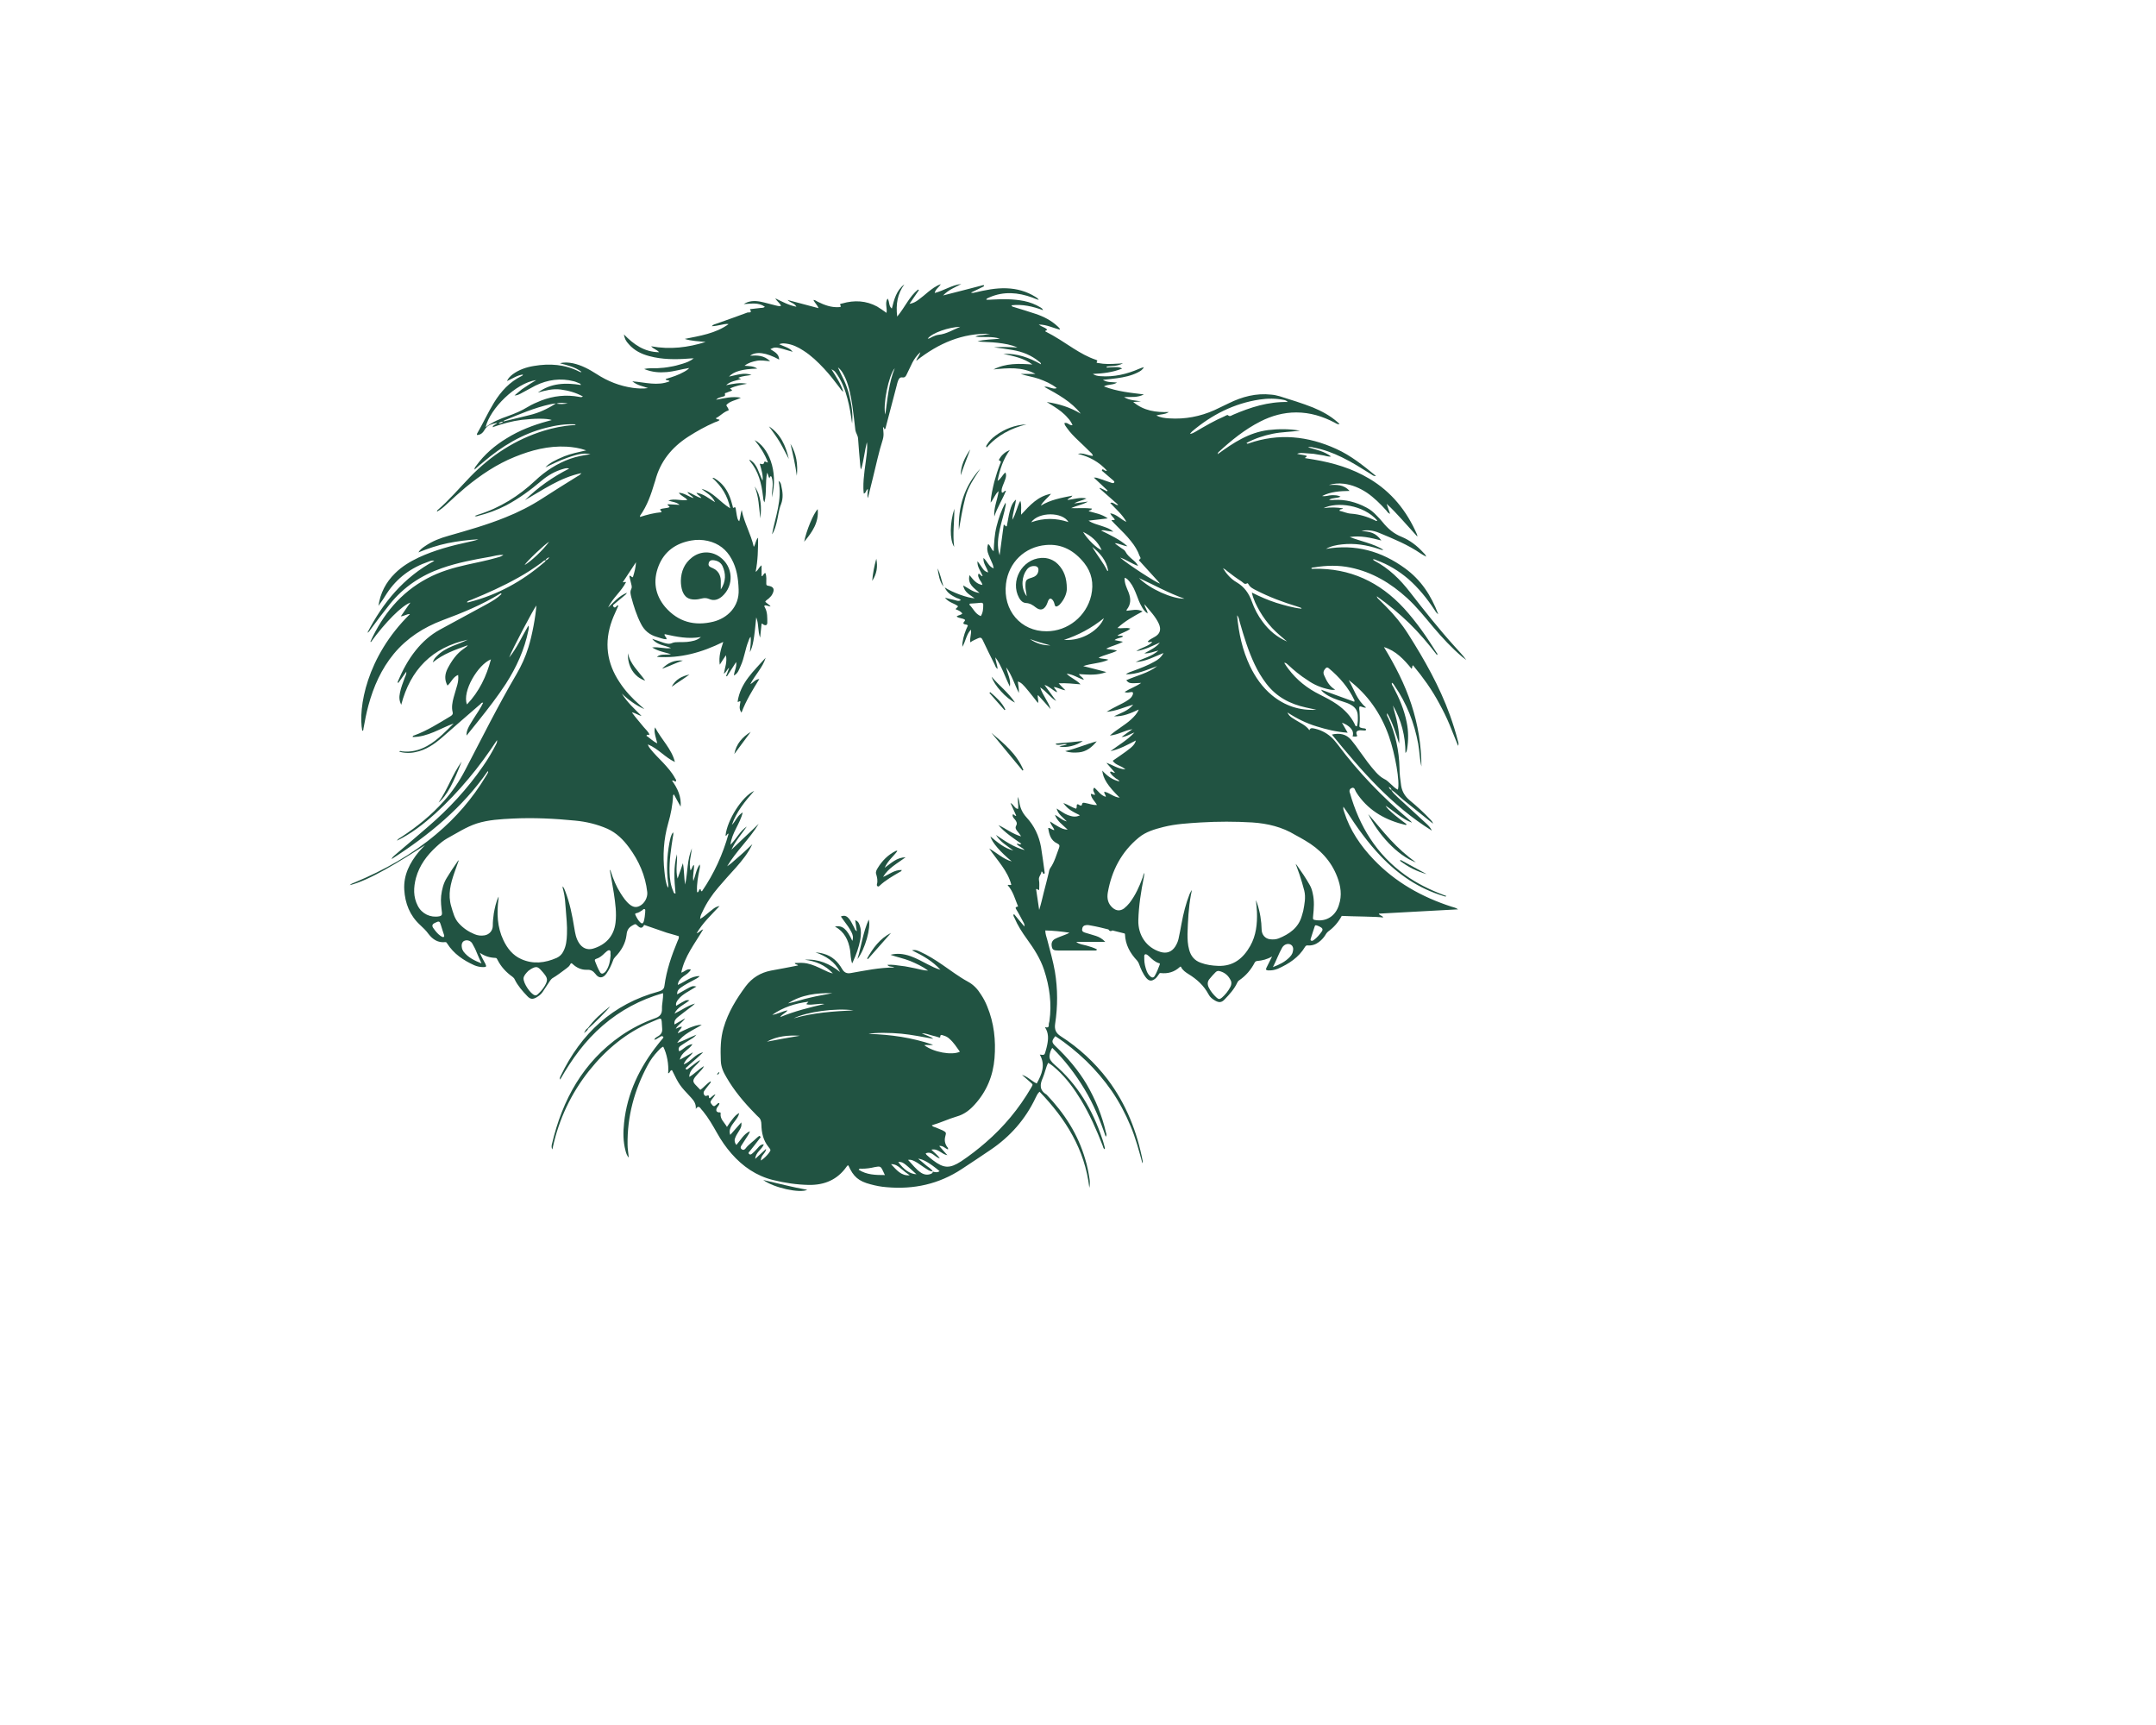 <?xml version="1.0" encoding="utf-8"?>
<!-- Generator: Adobe Illustrator 24.2.3, SVG Export Plug-In . SVG Version: 6.00 Build 0)  -->
<svg version="1.1" id="Layer_1" xmlns="http://www.w3.org/2000/svg" xmlns:xlink="http://www.w3.org/1999/xlink" x="0px" y="0px"
	 viewBox="0 0 595.3 841.9" style="enable-background:new 0 0 595.3 841.9; fill: #215342;" xml:space="preserve"
	 height="400" width="500" transform="translate(-90, -60)">
<g>
	<path d="M520.6,337c10.7,2.2,19.7,7.6,27.7,14.9c4.7,4.3,8.6,9.2,12.7,14.1c4.4,5.2,9,10.2,14.2,14.6c0.6,0.5,1.3,1,2,1.5
		c-1.8-2.4-3.7-4.4-5.7-6.6c-7.7-8.5-14.8-17.5-21.8-26.5c-4.8-6.2-10.3-11.6-17.3-15.3c-0.3-0.1-0.5-0.4-0.8-0.6
		c0.3-0.1,0.4-0.2,0.6-0.1c0.4,0.1,0.8,0.2,1.1,0.4c5.8,2.1,10.9,5.2,15.6,9.2c5,4.4,9.2,9.6,12.8,15.1c0.4,0.6,0.7,1.3,1.8,2.1
		c-3.5-9.3-8.5-16.8-16.2-22.4c-11.5-8.4-24.3-12-38.6-9.5c2.4-1.4,5.1-1.9,7.8-2.2c6.2-0.7,12.1,0.3,17.9,2.2
		c0.7,0.2,1.5,0.7,2.3,0.4c-5.1-3.1-11-4.1-16.4-6.2c5.2-0.8,10.1,0.3,15.4,1.7c-1.3-1.9-2.7-3-4.4-3.7c-1.7-0.7-3.5-0.7-5.3-1
		c3-0.6,5.9-0.2,8.7,1c7,2.9,14.1,5.8,20.3,10.1c0.7,0.5,1.6,0.9,2.6,1.5c-0.3-1-0.9-1.5-1.4-2c-3-3.3-6.5-6-10.6-7.7
		c-3.8-1.5-6.7-4-9.2-7.1c-0.9-1.1-1.9-2.2-2.9-3.2c-1.5-1.6-3.1-3-5.1-4c-4.9-2.6-10.1-4-15.7-3.7c-0.7,0-1.5,0.2-2.5-0.1
		c1.8-1.1,3.9-0.6,5.6-1.5c-1.5-0.8-2.9-0.7-4.4-0.7c-1.4,0-2.7,0.7-4.6,0.4c4.3-2.2,8.7-2.4,13.4-2.5c-3-3.3-6.5-3-10.1-2.9
		c2.4-0.7,4.8-0.9,7.3-0.6c4.1,0.5,7.8,2.1,11.3,4.4c3.5,2.4,6.5,5.4,9.4,8.6c0.5,0.6,0.8,1.3,1.9,1.7c-0.6-1.7-1.2-3.3-1.7-4.9
		c2.8,2.5,5.2,5.2,7.6,7.8c2.3,2.6,4.7,5.2,7.4,8.2c-0.1-0.8-0.1-0.9-0.2-1.1c-5-11.5-12.5-20.8-23.3-27.2c-8.4-5-17.5-7.7-27-9.3
		c-1.4-0.2-2.8-0.5-4.3-0.7c0.1-0.7,0.9-0.4,0.8-1.1c-1.5-0.6-3.1-0.5-4.7-1c1.3-0.6,2.6-0.4,4-0.3c1.4,0.1,2.7,0.2,4.1,0.3
		c1.4,0.2,2.8,0.5,4.3,0.7c1.2,0.1,2.4,0.8,4.2,0.6c-3.6-2.7-7.4-3.3-11.3-4.5c1-0.3,1.8-0.1,2.6,0.1c4.9,0.9,9.5,2.6,14,4.8
		c5,2.4,9.6,5.4,14.3,8.3c0.6,0.4,1.2,1,2.3,0.8c-6.2-5.1-12.3-10-19.4-13.2c-13.8-6.3-28.1-7.8-42.7-2.7c-0.3,0.1-0.7,0.4-1.1-0.2
		c4.1-2.2,8.4-3.6,12.8-4.5c4.4-0.9,8.9-0.9,13.3-1.5c-5.2-0.9-10.3-0.9-15.5-0.3c-9.4,1.2-16.9,6.1-24.7,11.8
		c0.2-0.7,0.3-0.8,0.3-0.9c6.3-5.8,12.9-11.2,20.6-15.1c5.5-2.8,11.3-4.4,17.5-4.4c6.7,0,12.9,1.9,18.8,5c0.7,0.4,1.4,0.9,2.3,0.7
		c-0.3-0.5-0.7-0.7-1-1c-3.5-3.1-7.6-5.3-11.9-7.1c-5.3-2.1-10.9-3.8-16.3-5.5c-1.4-0.4-2.8-0.7-4.2-0.8c-7.3-0.8-14.1,1-20.6,4.2
		c-2.4,1.1-4.7,2.3-7.1,3.4c-7,3.1-14.3,4.5-22,4c-2.2-0.1-4.3-0.4-6.3-1.4c2-0.7,4.2-0.4,6.1-1.7c-6.2,0.2-12.1-0.5-17.4-4.9
		c1.6-0.1,2.7-0.2,3.8-0.3c-2.7-0.5-5.5-0.4-8.3-2.1c3.6-0.1,6.8,0.3,9.7-1.3c-6.5-0.8-13-1.4-19.5-3.9c2.1-1.2,4.3-0.5,6.4-1.9
		c-2.4-0.3-4.6,0.1-6.9-1.3c2.7-0.3,4.8-0.5,6.9-0.8c3.5-0.5,6.9-1.2,10.1-2.8c1.2-0.6,2.4-1.3,3-2.6c-0.8,0.2-1.6,0.5-2.3,0.8
		c-6,2.6-12.3,4.1-18.9,3.6c-1.3-0.1-2.6-0.3-3.7-1.1c4.8-0.2,9.5-0.7,14.3-2.6c-1.4-0.9-2.6-0.7-3.8-0.7c-1.2,0-2.5,0.1-3.7,0.2
		c0-0.2,0-0.3-0.1-0.5c2.5-0.4,5.2,0,8-1.6c-1.3,0.1-2.1,0.2-2.9,0.2c-3,0.2-6.1,0.3-9.1-0.3c-0.3-0.1-1.1,0-0.8-0.5
		c0.5-0.8,0.3-0.8-0.4-1.1c-3.9-1.3-7.4-3.3-10.9-5.5c-4.5-2.9-8.9-5.9-13.7-8.3c-0.2-0.1-0.2-0.2-0.1-0.3c1-0.5,1-0.5,0.6-0.9
		c-1-0.9-2.4-1.1-3.8-2.2c3.9,0,7,1.7,10.4,2.5c-0.2-0.4-0.2-0.6-0.3-0.7c-0.3-0.4-0.7-0.7-1-1c-3-2.8-6.7-4.7-10.6-6
		c-3.5-1.2-7-2.2-10.5-3.3c-0.5-0.2-1.1-0.1-1.3-0.9c5.3-0.6,10.3,0.5,15.4,2.4c-0.3-0.9-0.9-1.1-1.3-1.4c-2.5-1.5-5.1-2.5-8-3.1
		c-5.1-1-10.2-1-15.3-0.7c-1,0.1-2,0.1-3.1,0.1c0.2-0.4,0.2-0.6,0.3-0.6c0.4-0.2,0.9-0.4,1.3-0.6c6.9-3,13.9-2.4,20.8,0.1
		c1,0.4,2,0.8,3.2,1.2c-0.5-0.9-1.1-1.2-1.6-1.5c-4.3-2.7-9-4-14.1-4.2c-5.3-0.2-10.5,0.9-15.6,2.1c-0.5,0.1-0.9,0.3-1.8,0
		c2.4-1.1,4.4-2.1,6.4-3.1c-0.1-0.2-0.1-0.4-0.2-0.6c-6.4,1.7-12.8,3.3-19.8,5.1c2.8-2.9,6-4,8.9-5.6c-4.6,0.5-8.4,3.2-13,4.4
		c0.4-1.9,2-2.7,3-4.3c-2.6,0.9-4.4,2.4-6.2,3.8c-1.5,1.3-3.1,2.6-4.7,3.8c-1.2,0.9-2.5,1.7-4.4,2c1.7-2.5,3.2-4.6,4.6-6.7
		c-0.1-0.1-0.3-0.2-0.4-0.3c-4.3,3.4-6.4,8.7-10.2,13.2c-0.7-6,0.1-11.1,3.5-15.7c-3.9,2.9-5,7.4-6.1,11.8c-1.7-1.3-1-3.4-2.1-4.9
		c-1.4,2.2-0.1,4.6-0.5,7c-1.7-1.2-3.1-2.2-4.6-3.1c-5.4-2.9-11.1-3.2-17-1.5c-0.4,0.1-1.3,0.1-1,0.7c0.7,1.3-0.2,1-0.8,1.1
		c-3.6,0.2-6.9-1-10.1-2.6c-0.7-0.3-1.2-0.9-2.2-0.9c0.7,1.5,1.9,2.4,2.5,4c-5-1.3-9.8-2.6-15.1-4c1.5,1.5,3.4,1.5,4.3,3.3
		c-3.7-0.7-6.8-2.4-10.3-4.1c0.9,1.6,2.3,2.3,2.8,3.7c-1,0.2-1.8,0-2.5-0.2c-2.6-0.6-5.1-1.4-7.7-1.9c-2.8-0.5-5.5-0.4-8,1.2
		c3.5-0.1,7-1,10.3,1.3c-0.7,0.7-1.5,0.5-2.2,0.6c-1.4,0.2-2.9,0.3-4.3,0.5c-0.3,0-0.9,0-0.7,0.3c1.2,1.8-0.8,1.3-1.2,1.4
		c-5.1,1.9-10.2,3.7-15.3,5.5c-0.7,0.3-1.5,0.3-2.2,1.2c1.6,0,2.9-0.4,4.2-0.6c1.3-0.2,2.6-0.7,4-0.4c-6.4,4.6-14,5.7-21.4,7.2
		c3.3,1.1,6.8,1.1,10.2,1.5c-8.6,2.7-17.3,3.8-26.6,2.1c1.2,1.4,2.8,1.6,3.9,2.9c-7.3-0.1-12.4-3.8-17.2-8.7
		c0.4,2.1,0.9,3.2,2.4,4.8c2.7,3.1,6.2,4.8,10,5.8c6.3,1.7,12.8,1.7,19.3,1.2c0.8-0.1,1.6-0.1,2.4-0.1c-1.8,1.4-3.7,2.1-5.7,2.7
		c-1.9,0.6-3.9,1.1-5.8,1.4c-2,0.4-4.1,0.6-6.2,0.7c-2,0.1-4-0.2-6.5,0.4c3.9,1.6,7.4,1.8,11,1.5c3.6-0.3,7.1-1.4,11-2
		c-0.9,1-1.7,1.4-2.4,1.8c-2.8,1.6-5.8,2.6-8.9,3.5c-0.2,0.1-0.2,0.2-0.2,0.3c0.5,0.6,1.4,0.1,1.9,0.9c-5.9,2.4-11.8,0.5-18.2,0
		c2.6,2.1,5.3,2.4,7.7,3.3c-2.5,0.4-5,0.2-7.4-0.1c-6.4-0.9-12.3-3.2-17.8-6.8c-3.6-2.3-7.3-4.3-11.5-5.2c-2.1-0.4-4.2-0.6-6.3,0
		c3.7,1,7.4,1.8,10.5,4.2c-0.4,0.3-0.7,0-1-0.1c-7.1-3.6-14.5-4.1-22.2-2.8c-3.7,0.6-7.3,1.8-10.4,4.1c-1,0.8-2,1.6-2.8,3.3
		c2.9-1.3,5.1-2.9,7.8-3.2c0,0.5-0.4,0.6-0.6,0.7c-5.9,2.9-10.1,7.5-13.5,13c-3,4.9-5.4,10.2-8.3,15.2c-0.1,0.1,0,0.3,0,0.6
		c1.9,0,3-1.3,3.7-2.5c1.4-2.5,3.7-2.9,6.1-3.4c-0.4,0.9-1.8,0.7-2.2,2.1c4.8-1.7,9.5-3,14.3-3.6c6-0.7,12.2-0.8,14.6,0.1
		c-0.8,0.2-1.5,0.4-2.2,0.6c-7,1.9-13.7,4.5-19.8,8.3c-5.8,3.5-10.9,7.9-14.9,13.4c-0.3,0.5-0.9,0.9-0.8,1.9
		c1.5-1.4,2.9-2.6,4.3-3.7c9-7.7,19-13.8,30.6-16.7c4.7-1.2,9.5-2,14.5-1.7c-0.4,0.5-0.8,0.4-1.2,0.4c-4.9,0.3-9.7,1.3-14.3,2.7
		c-14,4.3-25.9,12.1-36,22.5c-5.3,5.5-10.3,11.4-16.1,16.4c-0.1,0.1-0.1,0.3-0.1,0.6c1.8-1,3.2-2.2,4.6-3.5c3-2.8,6.1-5.6,9.3-8.3
		c7.3-6,15.1-11.3,24-14.9c8.1-3.3,16.5-5.5,25.4-5c3,0.2,6.1,0.6,9.5,1.8c-4,0.9-7.4,1.6-10.7,2.9c-4.4,1.8-7.6,3.5-9.2,5.4
		c3.7-1.8,7.1-3.4,10.7-4.7c5.7-2,8.3-2.4,11.3-1.7c-3.5,0.5-6.8,1.1-9.9,2.2c-6.4,2.3-12,5.9-17,10.6c-8.1,7.6-17.3,13.4-28,16.7
		c-0.5,0.2-1,0.4-1.6,0.6c0.6,0.3,1.1,0.2,1.5,0c4.8-1.2,9.5-2.9,13.9-5.2c6.2-3.3,11.8-7.4,17.1-11.9c3.2-2.7,6.8-4.8,10.9-5.9
		c0.8-0.2,1.5-0.5,2.7-0.1c-8.1,4.1-15.3,9.2-21.6,15.4c8.8-5,17.1-11,27.6-13.2c-0.8,1-1.5,1.3-2.2,1.7c-5.6,3.5-11.3,7-16.8,10.6
		c-5.7,3.7-11.8,6.8-18.1,9.3c-9.1,3.7-18.4,6.3-27.8,9c-4,1.1-7.9,2.6-11.4,5c-1.2,0.8-2.5,1.7-3.3,3.1c4.7-1.9,9.4-3.5,14.3-4.5
		c4.9-1,9.8-1.6,15-1.9c-1.7,0.7-3.2,0.9-4.8,1.3c-8.4,1.8-16.6,4-24.4,7.6c-4.2,2-8.2,4.4-11.5,7.7c-4.5,4.4-7.2,9.7-8.1,15.9
		c1.5-2,2.8-4,4.1-6.1c5-7.6,11.9-12.6,20.4-15.5c0.8-0.3,1.6-0.7,2.8-0.4c-15,8.1-25.1,20.4-32.7,35.1c0.8-0.3,1.2-1.1,1.7-1.8
		c3-4.1,6.1-8.2,9.3-12.2c6.7-8.3,15.2-14,25.3-17.5c7.7-2.7,15.7-4.2,23.8-5.6c2-0.4,4-1,6.3-0.9c-1.1,0.9-2.2,1.1-3.3,1.4
		c-4.8,1.4-9.6,2.3-14.5,3.4c-6.7,1.5-13.3,3.4-19.4,6.7c-13,6.9-21.7,17.7-27.7,30.8c0,0.1,0.1,0.2,0.2,0.3
		c7-9.7,15.3-18,19.3-19.3c-0.9,1.2-1.7,2.3-2.4,3.4c-0.7,1-1.4,2.1-2.3,3.3c1.8-0.1,2.9-1.2,4.5-1.1c-21.3,20.9-25.4,45.9-23.3,57
		c0.7-0.2,0.5-0.7,0.6-1.2c0.7-3.8,1.4-7.5,2.4-11.2c2.5-9.2,6.3-17.8,12.4-25.2c6.4-7.7,14.5-12.9,23.8-16.4
		c9.7-3.6,19.2-7.5,28-12.9c0.2-0.2,0.5-0.4,0.8,0.1c-2,2-4.4,3.4-6.9,4.8c-7.7,4.2-15.4,8.4-23.2,12.6c-4.6,2.5-8.5,6-11.8,10.1
		c-3.7,4.6-6.4,9.7-8.7,15.1c-0.1,0.3-0.3,0.6,0.2,0.8c1.2-1.7,2.5-3.5,3.9-5.5c0.1,1.3-0.4,2-0.7,2.8c-0.9,2.5-1.9,4.9-2.4,7.5
		c-0.5,2.3-0.3,3.9,0.6,5.9c4.5-17.2,15.1-28,32.5-31.8c-2.4,1.2-4.9,2.1-7.4,3.1c-2.9,1.2-5.6,2.7-7.8,5c-0.7,0.7-1.4,1.4-1.9,3
		c5.3-4.3,11.1-6.2,17.1-8.4c-0.4,0.5-0.4,0.6-0.6,0.7c-0.4,0.3-0.8,0.6-1.2,0.9c-3.6,2.4-6,5.9-8,9.7c-1.4,2.7-1.7,5.5-0.1,8.4
		c1.9-1.6,2.6-4.2,5.2-5.2c0.2,1.8,0,3.3-0.4,4.8c-0.6,2.1-1.2,4.1-1.8,6.2c-0.6,2.3-1.1,4.7-0.5,7.1c0.3,1.1-0.3,1.6-1.1,2.1
		c-5.7,3.4-11.3,7-17.6,9.3c-0.3,0.1-0.8,0.1-0.8,0.8c7.4,0,13.4-4.2,20-6.6c-1.8,1.9-3.6,3.6-5.5,5.4c-2.3,2.1-4.7,4.1-7.5,5.6
		c-3.8,2.1-7.8,3.1-12.2,2.6c-0.5-0.1-0.9-0.4-1.4,0.1c1.9,0.7,5.2,0.9,7.8,0.3c5.2-1,9.4-3.9,13.3-7.3c6.1-5.4,12.3-10.7,18.5-16.1
		c0.4-0.3,0.6-1,1.4-0.7c-1.3,2.8-3.1,5.2-4.7,7.8c-2.8,4.4-3.5,6-3.4,8.2c2-2.5,3.9-4.9,5.8-7.2c4.7-5.9,9.3-11.8,13.4-18.1
		c5.2-8.1,9.1-16.7,11-26.1c0.1-0.6,0.4-1.3,0-2.3c-3.2,5.4-5.6,11-9.4,15.6c1.5-4.1,12.3-24.4,13.3-25.4
		c-0.4,5.5-2.1,14.7-3.9,20.4c-1.4,4.6-3.4,9-5.8,13.1c-9,15.3-16.9,31.2-25.1,46.9c-2.8,5.4-6.2,10.4-10.3,15
		c-6.1,6.9-13.2,12.6-20.8,17.6c-0.8,0.5-1.7,0.9-2.2,1.8c7-3.4,13-8.1,18.8-13.3c5.8-5.3,11.2-11,16.2-17c4.9-5.8,9.4-12,13.9-18.8
		c0.1,1.2-0.3,1.6-0.5,2.1c-1.9,3.7-4,7.3-6.4,10.7c-7.6,11-16.6,20.7-26.7,29.4c-5.5,4.8-11.1,9.5-16.6,14.2
		c-0.4,0.4-0.9,0.7-1.3,1.7c18.4-11.8,34.7-25.2,47-43c0.1,0.4,0.2,0.6,0.1,0.7c-0.3,0.6-0.7,1.3-1.1,1.9
		c-6.5,10.8-14.6,20.2-24.3,28.3c-11.9,10-25.2,17.4-39.5,23.4c-0.8,0.4-1.8,0.5-2.6,1.4c9.6-2.3,24.6-11.7,36.7-19.5
		c-1,1-2,2.1-3,3.2c-4.4,5.4-7.5,11.3-7.1,18.5c0.4,6.7,2.7,12.6,7.7,17.2c1.5,1.4,3,2.8,4.2,4.5c2,2.6,4.6,4.3,8.1,3.9
		c0.5-0.1,0.7,0.3,0.9,0.6c3.2,5.1,8,8.3,13.3,10.7c1.4,0.6,2.9,0.9,4.4,0.9c1.5,0,1.6-0.3,1-1.6c-0.9-1.7-1.9-3.4-2.7-5.4
		c2.4,1.7,4.9,2.4,7.6,2.5c0.7,0,0.7,0.5,1,0.9c1.7,3.4,4.2,6.1,7.3,8.3c0.5,0.4,0.9,0.8,1.1,1.3c1.5,3.1,3.8,5.7,6.2,8.2
		c1.4,1.5,2.6,1.6,4.4,0.6c1.1-0.7,2.2-1.4,3-2.6c1.2-1.9,2.5-3.7,3.7-5.6c0.3-0.4,0.6-0.8,1-1.1c2.4-1.4,4.7-3.2,7-4.9
		c0.7-0.5,1.4-1.1,1.8-1.9c0.3-0.7,0.6-0.8,1.2-0.2c1.9,1.8,4.3,2.9,6.9,2.8c1.9-0.1,3,0.5,4.2,2c1.7,2.4,3.8,2.2,5.5-0.3
		c1.3-1.9,2.3-4,3.1-6.2c0.2-0.7,0.6-1.3,1.1-1.8c2.9-3,5-6.5,5.5-10.7c0.2-2.2,0.9-3.5,2.8-4.6c1.5-0.8,1.5-1,2.8,0.3
		c1.3,1.2,2.2,1,3-0.6c0,0,0,0,0,0c3.7,1.3,7.3,2.5,11,3.8c2,0.6,4,1.1,5.9,1.7c0.2,1-0.3,1.7-0.6,2.4c-2.9,7-5.4,14.2-6.4,21.8
		c-0.2,1.8-1.3,2.3-2.8,2.8c-22.5,6.1-37.9,20.5-47.8,41.1c-0.2,0.5-0.7,1-0.3,1.9c5.7-10,12.2-19,20.8-26.4
		c8.6-7.4,18.3-12.6,29.4-15.8c0.2,2.8-0.6,5.2-0.5,7.6c0.1,2.6-1.1,3.9-3.5,4.7c-5.8,2.1-11.3,4.9-16.4,8.4
		c-18.6,12.9-28.7,31.3-33.8,52.9c-0.2,0.8-0.3,1.6,0.1,2.7c0.2-0.5,0.3-0.7,0.3-1c3-13.8,8.9-26.3,17.7-37.4
		c8.3-10.4,18.3-18.8,30.7-23.9c5.2-2.1,4.6-3,5,3.5c0.1,1.5-0.5,2.6-1.8,3.4c-0.8,0.5-1.6,0.8-2.1,1.8c0.8,0.1,1.2-0.4,1.6-0.6
		c0.6-0.3,1.1-0.7,1.7-1c0.4-0.2,0.8-0.1,1.1,0.2c0.2,0.3,0,0.6-0.2,0.8c-0.8,0.9-1.5,1.8-2.3,2.8c-9,11.3-15.1,23.9-16.6,38.4
		c-0.5,4.6-0.5,9.1,0.7,13.6c0.3,1.1,0.6,2.3,1.6,3.4c-0.2-2.4-0.6-4.3-0.6-6.3c-0.2-13.8,3.3-26.7,9.8-38.8c1.3-2.5,3-4.8,4.9-6.8
		c0.8-0.9,1.6-1.8,2.7-2.3c1.8,3.5,2.8,8.7,2.4,13c1,0,0.8-1.6,1.9-1.5c3.6,7.3,3.6,7.3,9.4,13.5c1.4,1.5,2.4,3.1,2.2,5.4
		c0.9-1.3,1.6-1.3,2.4-0.2c0.3,0.5,0.7,0.8,1.1,1.3c2.7,3.3,4.8,7,6.9,10.7c2,3.6,4.3,6.9,7,10c5.5,6.3,12.2,10.9,20.3,12.9
		c5.7,1.4,11.6,2.3,17.5,2.4c7.6,0.1,13.9-2.5,18.4-8.9c0.2-0.3,0.4-0.7,0.9-0.6c2.4,5.5,5,7.7,10.8,9.2c2.6,0.7,5.1,1.2,7.8,1.4
		c13.3,1.2,25.6-1.5,36.8-8.9c4.6-3,9.2-6.1,13.8-9.2c9.7-6.5,17.2-15,22.2-25.6c0.5-1,0.9-2,1.9-2.9c12.8,13.3,22.1,28.2,24.3,46.9
		c0.3-1.5,0.3-2.9,0.1-4.3c-0.5-3.2-1.1-6.4-2.1-9.6c-3.5-12.2-10.2-22.5-18.9-31.6c-3.5-2.1-3.3-4.9-1.8-8.2c1-2.3,1.4-4.9,2.6-7.3
		c1.7,1,3,2.1,4.3,3.3c4.7,4.3,8.4,9.4,11.7,14.8c4.3,7.1,7.6,14.6,10.6,22.3c0.2,0.6,0.3,1.3,0.9,1.8c0.3-0.4,0.2-0.7,0.1-1
		c-0.4-1.4-0.7-2.8-1.2-4.1c-4.7-14.1-12-26.6-23.5-36.4c-0.5-0.4-0.9-0.9-1.3-1.4c-0.8-0.9-1.1-1.9-0.9-3.1
		c0.2-1.1,0.5-2.3,1.3-3.5c6.2,6.1,11.3,12.8,15.7,20.1c4.4,7.3,7.6,15,10.4,23.3c0.6-0.9,0.3-1.5,0.1-2.1
		c-1.9-8.3-5.1-16.1-9.4-23.5c-4.1-6.9-9.3-13-15.1-18.5c-2.1-2-2.1-2.7-0.2-5c5.4,3.5,10.4,7.6,15.1,12.1
		c4.6,4.5,8.7,9.3,12.4,14.6c3.7,5.4,6.7,11.1,9.2,17.1c2.5,5.9,4.1,12,5.8,18.2c0.2-0.3,0.2-0.5,0.2-0.8c-2.8-14.6-8.1-28-17.1-40
		c-6.4-8.4-14.1-15.5-23-21.2c-2.3-1.5-3.1-3.2-2.7-6c1.3-8.5,1.3-17-0.1-25.5c-0.9-5.2-2.4-10.3-3.7-15.4c-0.4-1.5-1-3-1-4.7
		c4,0.1,7.9,0.5,11.8,1.1c-0.8,0.5-1.6,0.8-2.4,1.1c-1.5,0.6-3,1.1-4.4,1.8c-1.7,0.8-2.2,2.2-1.8,4c0.3,1.4,0.9,1.8,3.2,1.8
		c5.8,0,11.7,0,17.5,0c0.4,0,0.9,0.2,1.4-0.5c-1.6-0.9-3.4-1.4-5.1-1.9c-1.7-0.5-3.6-0.6-5.1-1.8h14.2c-1.5-1.6-3-2.4-4.5-2.9
		c-1.7-0.6-3.5-1-5.3-1.6c-0.9-0.3-1.7-0.6-1.5-1.8c0.1-1.1,0.8-1.8,1.9-1.9c0.8-0.1,1.6,0,2.4,0.2c2.9,0.5,5.7,1.2,8.5,1.9
		c0.6,0.9,1.1,1,2,0.5c2,0.5,4,1,6,1.5c0,0.1,0,0.2,0.1,0.4c0.2,5.1,2.5,9.2,5.9,12.8c0.4,0.5,0.7,1,0.9,1.5c0.9,2.5,1.9,4.9,3.6,7
		c1.4,1.6,2.7,1.7,4.4,0.3c0.7-0.6,1.3-1.4,1.8-2.2c0.2-0.3,0.3-0.6,0.8-0.5c3.6,0.4,6.7-0.5,9.4-3c0.3-0.2,0.4-0.3,0.6,0.1
		c0.8,1.6,2.2,2.5,3.6,3.4c4.1,2.5,7.5,5.6,9.8,9.9c0.7,1.4,1.9,2.3,3.3,3.1c1.8,1,3.1,0.9,4.5-0.6c2.4-2.5,4.7-5,6.2-8.2
		c0.2-0.5,0.5-0.9,1-1.2c3.2-2.2,5.7-5.1,7.5-8.6c0.3-0.5,0.6-0.7,1.2-0.8c2.5-0.2,4.9-0.8,7.3-2.2c-0.9,1.8-1.8,3.6-2.7,5.4
		c-0.5,1-0.3,1.3,0.8,1.4c1.6,0.1,3.2-0.2,4.7-0.8c5.4-2.4,10.2-5.5,13.3-10.7c0.3-0.5,0.6-0.7,1.2-0.7c2,0.2,3.9-0.4,5.5-1.6
		c1.5-1.1,2.7-2.5,3.6-4.1c0.3-0.4,0.6-0.8,1-1.1c2.8-2,5-4.6,6.6-7.6c5.2,0.3,17.7,0.3,20.2,0.8c-0.3-1.1-1.7-0.8-2.1-1.9
		c12.8-0.7,25.5-1.4,38.7-2.1c-1.3-0.9-2.3-1-3.2-1.3c-14.5-4.7-27.4-11.9-38-23c-6.4-6.7-11.6-14.3-14.4-23.2
		c-0.2-0.7-0.6-1.4-0.4-2.6c0.6,0.9,1.1,1.6,1.6,2.3c5,7.8,10.3,15.2,16.7,21.9c8.6,9,18.6,15.8,30.6,19.4c0.5,0.1,0.9,0.5,1.4,0
		c-0.5-0.2-1-0.4-1.6-0.6c-6.6-2.5-12.9-5.6-18.6-9.7c-13.9-10-22.3-23.7-26.9-40c-0.1-0.2-0.2-0.5-0.2-0.7c-0.1-1,0.4-1.5,1.3-1.8
		c0.8-0.2,1.2,0.4,1.4,1c0.4,1,1,1.8,1.6,2.7c5.7,7.9,13.7,12.2,23,14.4c0.2,0,0.5,0.1,0.5-0.4c-1.2-0.9-2.5-1.8-3.7-2.8
		c-1.2-0.9-2.4-1.9-3.5-2.9c-1.1-1-2.3-2-3-3.3c4.3,2.8,8,6.5,12.9,8.3c-0.5-0.7-1.1-1.2-1.7-1.7c-12.8-10.9-24.5-22.9-34.6-36.5
		c-1-1.3-2-2.5-3.2-3.6c-2.6-2.3-5.5-3.7-9-4.3c-0.9-0.1-1.3,0.2-1.6,1c-1.2-1.8-2.9-2.8-4.7-3.8c-1.3-0.8-2.6-1.5-3.9-2.4
		c-0.7-0.5-1.5-1.1-2.1-2.5c4.7,3.1,9.3,5.3,14.2,6.8c4.8,1.5,9.7,2.7,15.2,3.1c-1-1.7-1.8-3.1-2.8-4.9c1.9,0.7,3.1,1.5,4.2,2.6
		c1.1,1.2,1.5,2.5,1,4.1c1,0.1,1.7,0.2,2.3-0.2c-0.9-1.8-0.5-2.6,1.3-2.8c0.6,0,1.3,0.1,1.9,0.1c0.4,0,1,0.2,1.1-0.5
		c-0.1-0.1-0.1-0.2-0.1-0.2c-0.5-0.4-1-0.3-1.6-0.4c-1.6-0.4-1.7-0.4-1.5-2.1c0.2-2,0.1-4,0-6c-0.1-0.8-0.3-1.7,0-2.5
		c1-0.2,1.9,0.8,3.2,0.5c-4.5-3.6-5.9-8.9-8.5-13.4c9.3,7.1,15.7,16.3,19.6,27.3c3.1,8.9,5.5,22.5,4.4,26.2
		c-1.3-0.6-2.2-1.6-3.2-2.5c-1.1-1-2.2-2.2-3.6-2.8c-1.5-0.8-2.7-1.9-3.9-3.2c-2.9-3.2-5.4-6.7-7.9-10.2c-1.3-1.9-2.7-3.8-4.2-5.6
		c-2.4-2.8-5.5-3.5-9.4-2.6c14.5,17.8,29.3,34.8,48.8,46.9c-0.7-1.6-1.9-2.7-3.1-3.8c-4.5-4.2-9.1-8.3-13.6-12.5
		c-1.1-1.1-2.4-2.1-3.1-3.6c-0.7-0.2-0.9-0.7-1.3-1.4c0.9,0.2,1.2,0.7,1.4,1.4c2.1,1.4,3.8,3.3,5.8,4.9c4.4,3.5,8.7,7,13.1,10.5
		c0.5,0.4,0.9,0.7,1.4,1.1c-0.3-0.9-0.8-1.5-1.3-2c-3.1-3.3-6.5-6.4-10-9.3c-2.3-1.9-3.8-4.2-4.3-7.2c-0.4-2.9-0.8-5.7-0.8-8.6
		c-0.2-8.6-2-16.8-5.5-24.6c-0.3-0.6-0.9-1.2-0.5-2.2c2.7,4.7,4.2,9.8,5.8,14.8c0.3-3.3-0.2-6.4-0.8-9.6c-0.5-3-1.6-6-2.2-9
		c4.1,7.2,6.1,14.9,6.1,23.2c0.6-0.6,0.7-1.3,0.8-1.9c0.7-4.4,0.7-8.8-0.2-13.1c-1.2-6.1-3.6-11.7-6.5-17.2c-0.3-0.6-1-1.2-0.7-2.1
		c0.7,0.4,1,1,1.3,1.5c5.9,8.6,9.6,18,11.5,28.2c0.7,3.7,0.7,7.6,1.6,11.2c0-10.3-1.7-20.5-4.9-30.3c-3.2-9.9-8-19.1-13.4-28
		c5.9,1.8,9.8,6.1,13.5,10.6c0.5-0.6,0.1-1.3,0.7-1.7c2.5,3,4.8,6,6.9,9c2.2,3.2,4.2,6.4,6,9.8c1.8,3.3,3.5,6.7,4.9,10.1
		c1.4,3.4,2.8,6.9,4.2,10.4c0.4-0.9,0.1-1.7-0.1-2.4c-1.1-4.3-2.4-8.4-3.9-12.6c-5.1-14.1-12.4-27-20.4-39.6
		c-3.1-4.9-6.7-9.3-10.8-13.4c-1.1-1.1-2.3-2.3-3.4-3.4c-0.4-0.4-0.9-0.7-1.1-1.6c5.8,4.1,11,8.5,15.9,13.2
		c4.9,4.8,9.3,10,13.5,15.5c0.4-0.5,0.1-0.8-0.1-1c-4.8-7.7-9.9-15.1-16-21.8c-11.9-12.9-26.4-19.7-44-19.3c-0.4,0-0.9,0.2-1.3-0.2
		c0.4-0.5,1-0.5,1.5-0.5C509,335.9,514.9,335.8,520.6,337z M533.7,314c-0.4,0.6-0.8,0.1-1.2-0.1c-3.6-1.7-7.4-2.9-11.5-3.2
		c-2-0.1-3.8-1-5.7-1.4c0-1.1,1.3-0.5,1.7-1.2c-3-0.5-6-0.6-9.5-0.1C514,304.8,526.9,306.3,533.7,314z M104.8,266.7
		c0.7-0.6,1.4-1,2.3-0.9C106.5,266.4,105.7,266.8,104.8,266.7z M119.9,262.6c-4.2,1-8.5,2.1-12.7,3.1c0-0.2,0.2-0.4,0.4-0.5
		c7.4-3,14.7-6.2,22.5-7.9c0.9-0.2,1.8-0.3,2.7-0.4C128.8,259.5,124.6,261.5,119.9,262.6z M133.1,257c1.8-0.7,3.7-0.3,5.5-0.1
		C136.7,257.2,134.9,257.3,133.1,257z M144.2,253.7c-6.4-1.2-12.6-0.5-18.6,1.8c-2.2,0.9-4.4,1.8-6.5,3.1c-3.1,1.9-6.4,3.3-9.8,4.5
		c-3.7,1.3-7.3,2.7-10.8,5.4c2.1-9,14.7-21.6,24.7-23c-1.1,0.7-2.3,1.4-3.4,2.1c-1.2,0.8-2.4,1.6-3.6,2.4c-1.1,0.9-2.2,1.8-3.6,3
		c1.4,0,2.1-0.5,2.8-0.8c2.5-1.3,4.9-2.7,7.4-4c6-2.9,12.3-3.8,18.8-2.1c0.9,0.2,1.8,0.7,2.7,1c0.3,0.1,0.6,0.3,0.7,0.8
		c-7.4-1.2-14.6-1-21,3.7c3.6-1,7.3-2,11.1-1.5c3.8,0.5,7.4,1.5,10.9,3.4C145.3,254,144.7,253.8,144.2,253.7z M89.4,403.8
		c-2.5-6.3,5.4-19.5,11.7-22C98.9,390.1,95.4,397.5,89.4,403.8z M460.3,338.6c2.3,1.8,4.7,3.6,7.2,5.2c0.8,0.5,1.4,1.7,2.7,0.9
		c0.3-0.2,0.5,0.2,0.7,0.5c0.8,1.5,2.3,2.2,3.7,2.9c6.4,3.3,13.1,5.8,20,7.9c0.6,0.2,1.2,0.4,1.8,0.6c0.1,0,0.2,0.2,0.4,0.5
		c-4.4-0.5-8.4-1.7-12.4-2.9c-4-1.3-7.7-2.9-11.9-5c0.8,3.6,2.3,6.4,3.9,9.2c1.7,2.9,3.7,5.6,6,8.1c2.3,2.4,4.8,4.5,7.3,6.6
		c-4.9-2.1-8.8-5.4-11.9-9.6c-2.3-3-4-6.3-5.3-9.9c-1.4-4-3.7-7.2-7.4-9.4c-2.8-1.6-5-4.1-6.7-6.9C459,337.6,459.7,338,460.3,338.6z
		 M443.4,270.5c9.6-8.1,20.4-13.6,32.9-15.5c4-0.6,8-0.6,11.9,0.2c0.4,0.1,0.8,0.2,1.1,0.4c0.1,0,0.2,0.2,0.8,0.6
		c-9.7-0.2-18.3,2.6-26.7,6.2c-0.8,0.3-1.6,1.2-2.6,0.2c-0.2-0.2-1.2,0.3-1.7,0.6c-4.9,2.1-9.5,4.8-14.1,7.5
		c-0.8,0.5-1.6,0.9-2.7,1.1C442.6,271.3,443,270.9,443.4,270.5z M439.6,352.2c-6,0.1-17-4.8-22.2-10.1
		C424.8,345.5,431.9,349.5,439.6,352.2z M330.2,219.5c-3.5,1.4-6.7,3.5-10.6,3.9c-1.1,0.1-2.1,0.6-3.1,1c-0.7,0.3-1.3,0.9-2.2,0.9
		C316.2,222.5,324.8,219.6,330.2,219.5z M298.2,239.7c-2.9,7.2-3.5,14.8-4.6,22.6C292.3,257.8,295.2,243.2,298.2,239.7z
		 M129.5,324.4c-3,4.1-8.7,9.5-12,11.4C118.3,334.2,127.7,325.3,129.5,324.4z M90.7,353.8c-0.3,0.1-0.6,0.2-0.9,0.2
		c-0.1,0-0.3-0.1-0.5-0.1c0.6-0.7,1.5-0.9,2.3-1.2c7.8-3.2,15.4-6.6,22.7-10.7c4-2.2,7.8-4.7,11.5-7.4c0.6-0.5,1.1-1.1,2-1.2
		c0.3-0.9,1.1-1.1,1.8-1.5c-0.4,0.7-0.9,1.4-1.8,1.6c-0.1,0.6-0.6,0.9-1,1.2C116.2,343.8,104.3,350.3,90.7,353.8z M77.5,517.3
		c-0.4-0.1-0.8-0.4-1.1-0.6c-1.4-1-2.4-2.3-3.4-3.7c-0.8-1.1-0.6-1.9,0.6-2.5c0.1,0,0.1-0.1,0.2-0.1c2-1,2.3-0.9,2.9,1.2
		c0.5,1.5,0.9,3,1.4,4.4c0.1,0.3,0.2,0.5,0.2,0.8C78.2,517.3,77.9,517.5,77.5,517.3z M87.7,524.4c-0.4-0.6-0.7-1.2-0.8-2
		c-0.3-1.6,0.2-2.9,1.4-3.3c1.3-0.5,3,0.1,3.7,1.4c0.8,1.4,1.6,2.9,2.2,4.5c0.7,1.7,1.4,3.3,2.3,5.2C93,528.8,89.9,527.3,87.7,524.4
		z M127.4,541.1c-0.9,1.6-2.2,3-3.5,4.2c-0.4,0.4-0.9,0.6-1.5,0.4c-2-0.7-5.4-5.6-5.4-8.2c0.1-1.3,1.2-2.5,2.4-3.7
		c0.4-0.3,0.8-0.6,1.3-0.9c2.5-1.4,3.3-1.2,5.1,0.9c0.4,0.4,0.8,0.9,1.2,1.4C128.8,537.4,128.9,538.5,127.4,541.1z M157.5,533.5
		c-0.3,0.5-0.7,1-1.2,1.3c-0.7,0.6-1.5,0.5-2-0.4c-1-1.7-1.7-3.5-2.4-5.3c-0.2-0.6-0.1-0.9,0.5-1.1c1.7-0.5,3-1.6,4.2-2.8
		c0,0,0.1-0.1,0.1-0.1c0.7-0.6,1.5-1.5,2.3-1.3c0.8,0.3,0.3,1.6,0.5,2.5C159.3,528.8,158.9,531.3,157.5,533.5z M168.9,501.5
		c-1.9-1.5-3.2-3.5-4.5-5.5c-2.1-3.3-3.6-6.9-4.8-10.7c-0.1-0.2-0.2-0.4-0.3-0.7c-0.1,0-0.1,0-0.2,0c0.7,3.8,1.4,7.6,2,11.4
		c0.7,4.8,1.4,9.6,0.8,14.4c-0.8,6.6-4.9,10.8-11,12.6c-2.8,0.8-5.3-0.3-6.9-2.9c-1.4-2.2-1.8-4.7-2.2-7.1c-1-6.2-2.2-12.3-4.5-18.2
		c-0.2-0.6-0.5-1.2-0.8-1.7c-0.1-0.1-0.2-0.3-0.4-0.5c-0.1,0.9,0.3,1.5,0.4,2.2c0.7,2.8,0.9,5.8,1.1,8.7c0.3,4.2,0.8,8.3,0.6,12.5
		c-0.1,2.9-0.4,5.7-1.7,8.2c-0.7,1.5-1.8,2.6-3.3,3.3c-5.7,2.5-11.5,3.2-17.3,0.6c-4.1-1.8-6.8-5.2-8.7-9.2
		c-3.1-6.5-3.3-13.3-2.4-20.3c0-0.3,0.1-0.6,0-1c-1.2,2.6-1.8,5.4-2.3,8.2c-0.3,2-0.5,4.1-0.5,6.2c-0.1,2.3-1.7,4.1-4,4.5
		c-1.7,0.3-3.4,0.1-5-0.6c-2.9-1.2-5.4-2.9-7.5-5.2c-2.2-2.3-2.9-5.4-3.8-8.4c-1.7-5.7-0.3-11.1,1.6-16.5c0.7-1.9,1.4-3.9,2.1-5.9
		c-0.4,0.1-0.5,0.4-0.7,0.7c-1.8,2.5-3.4,5-5,7.6c-1.8,2.8-2.5,5.8-2.9,9c-0.3,2.8,0.1,5.6,0.4,8.3c0.1,1.2-0.4,1.5-1.3,1.7
		c-4.3,0.8-8.5-1.2-10.5-5.1c-2.3-4.4-2.1-9-0.9-13.6c1.7-6.2,5.4-11.1,10-15.3c1.6-1.5,3.3-2.9,5.2-4c4.8-2.6,9.3-5.6,14.5-7.3
		c5.7-1.8,11.6-2.1,17.5-2.4c10.2-0.5,20.4,0,30.5,1c5.4,0.5,10.8,1.8,15.8,4c4.4,2,7.7,5.3,10.5,9.1c4.8,6.5,8,13.7,8.9,21.8
		c0.3,2.6-1.4,5.7-3.8,6.8C171.8,503.1,170.3,502.6,168.9,501.5z M173.9,510.1c-1-1-1.7-2.3-2.3-3.6c-0.2-0.5-0.1-0.7,0.4-0.8
		c1.1-0.2,2-0.8,2.9-1.4c0.4-0.3,0.7-0.8,1.2-0.6c0.6,0.3,0.2,0.9,0.3,1.5c-0.1,1.5-0.3,3-0.7,4.5
		C175.3,510.8,174.8,511,173.9,510.1z M235.8,568.4c5-2.8,10.5-3.2,16.1-2.9C246.6,566.4,241.2,567.3,235.8,568.4z M256,548.9
		c-0.1,0.6-0.9,0.5-0.8,1.3c2.8,0.5,5.8-0.6,8.7-0.2c-7.3,1.7-14.6,3.5-21.6,6.4c0.8-1.4,2.5-1.8,3.6-3.3c-2.8,0.5-4.9,1.9-7.5,2.2
		C243.7,551.6,249.6,549.7,256,548.9z M246.1,549.7c6.6-4.3,14-5.1,21.7-5c-3.6,0.8-7.3,1.3-10.9,2.2
		C253.2,547.7,249.7,549,246.1,549.7z M248.9,557c6.5-3.2,20.4-5.1,29.2-3.9C268.3,553.6,258.5,554.2,248.9,557z M280.6,630.9
		c0.4-0.8,1-0.5,1.5-0.5c2.2,0,4.3-0.3,6.4-0.8c2.6-0.5,2.9-0.4,4,2c0.3,0.6,0.5,1.1,0.9,1.9C288.8,633.5,284.5,633.4,280.6,630.9z
		 M285.4,564.6c3.1-0.7,10.9-0.6,16-0.1c5.2,0.5,10.4,1.6,15.6,2.5c-1.5-1.3-3.6-1.6-5.6-2.7c2,0,3.5,0.7,5.1,1.1
		c1.1,0.2,2.2,0.6,3.2,0.9c0.3,0.1,0.8,0.2,0.7-0.2c0-1.5,1-0.9,1.6-0.7c1.1,0.3,2.1,0.8,2.9,1.6c2.1,1.8,3.5,4.1,5.1,6.3
		c-4,1.9-13,0.2-17.4-3.2c1.5-0.3,2.7,0.2,4.3-0.2C306.6,566.4,296.3,564.9,285.4,564.6z M296.4,628.2c2-0.1,3.4,0.9,4.8,2.1
		c1.4,1.2,2.8,2.3,4.3,3.3C301.3,634,299,630.9,296.4,628.2z M299.9,627.1c2.3,0,2.3,0,8.9,6C305.7,633,302.6,630.9,299.9,627.1z
		 M316.1,632.8c-1.7,0.8-3.4,0.6-5-0.4c-2.5-1.6-4.2-4-6.4-6.3c1.5-0.3,2.4,0.3,3.3,0.7c1.6,0.8,3,2,4.6,3c1.3,0.8,2.5,1.9,4.2,1.9
		C316.8,632.3,316.5,632.6,316.1,632.8z M316.8,631.8c-0.8-1.5-2.4-2.2-3.6-3.3c-1.1-1-2.3-1.9-3.6-3c2.4,0.2,5.7,2.1,10.5,6.1
		C318.9,632.4,317.8,632.1,316.8,631.8z M396,447.8c-0.8,0.4-1.3-0.5-2.1-0.3c0.2,2.2,2,3.5,3,5.4c-2.1,0.1-3.9-0.7-5.7-1
		c-0.7-0.1-1.4-0.4-1.6,0.7c-0.1,0.7-0.7,0.7-1.3,0.3c-0.3-0.2-0.6-0.5-1.1-0.3c-0.4,0.6,0.1,1.4-0.5,2.1c-2-0.6-3.7-1.9-6.2-2.8
		c2.1,3.2,5.1,4.5,8.1,6c-2.1,1.1-4,0.6-5.9-0.1c-1.9-0.7-3.4-2-5.5-3.2c0.8,2.9,3,4.2,5,6.3c-2.5-0.6-3.9-2.3-5.8-3.2
		c1.1,3.1,3.7,4.8,6.2,7.2c-2,0-3.3-0.8-4.6-1.5c-1.3-0.7-2.5-1.5-4-2.5c0.4,1.8,1.6,2.7,2.1,4.2c-1.1,0.1-1.8-1.1-3-1
		c0.5,3.2,1.2,6.1,4.5,7.6c1,0.5,1.2,1,0.8,2.1c-1.3,3.4-2.2,6.9-4.3,9.9c-0.5,0.7-0.6,1.6-0.8,2.5c-0.7,3-1.5,6-2.3,9.1
		c-0.7,2.9-1.4,5.9-2.3,8.8c-0.5-3.4-1-6.7-1.5-10.1c0.7-0.5,0.7,0.6,1.5,0.3c0-1.5,0.2-3.2-0.1-4.8c-0.3-1.7,1.2-2.7,1.2-4.1
		c0.8-0.1,0.5,1.1,1.2,1.1c0.3-0.1,0.4-0.2,0.4-0.5c-0.6-4.2-1.1-8.4-1.8-12.6c-1-5.5-3.3-10.4-7.1-14.5c-2-2.2-3.1-4.6-3.5-7.5
		c-0.1-0.8-0.4-1.7-0.7-2.5c-0.2,1.9,0.4,3.8,0.1,5.9c-1.7-0.1-2-2.1-3.7-2.9c1,2.3,1.9,4.2,2.8,6.2c-0.8,0.4-1-0.9-1.7-0.6
		c-0.3,1.1,0.5,1.8,1.1,2.5c0.7,0.9,1.2,1.8,0.6,2.9c-0.6,1.1-0.2,1.8,0.4,2.6c0.7,0.8,1.4,1.7,2,2.7c-4.1-1.1-7.4-3.8-11.1-5.5
		c3.2,3.7,7.2,6.3,11.2,9.1c-0.8,0.7-1.5-0.3-2.3,0.1c1,1.2,2.6,1.6,3.9,3c-5.5-1.5-9.7-4.5-14-7.4c2.1,3.4,5.4,5.3,8.5,7.6
		c-4.4-1.1-7.8-4-11.2-6.9c0.7,2.9,5,7.8,10.4,12.2c-2.1-0.5-3.9-1.6-5.7-2.8c-1.8-1.2-3.4-2.4-5.3-3.5c3.9,5.8,9,10.8,10.8,17.7
		c-0.6,0.4-1.1-0.2-1.8,0.2c2.7,3,3.6,6.8,5.1,10.4c-0.6,0.3-1.7,0.1-0.9,1.4c1.3,2.1,2.4,4.3,3.6,6.5c0.3,0.5,0.5,1.1,0.4,1.9
		c-1.7-2-3.4-4-5.1-6.1c-0.6,0.8,0,1.3,0.2,1.8c1.6,3.8,3.8,7.2,6.2,10.5c3.4,4.7,6.5,9.5,8.3,15c2.7,8.2,3.8,16.5,2.6,25
		c-0.1,0.6-0.4,1.3-0.3,1.9c0,1.4-0.9,1.2-1.9,1c1.9,2.9,1.7,5.8,1.1,8.7c-0.2,0.9-0.4,1.9-0.7,2.8c-0.6,2.2-0.6,2.2-2.9,1.9
		c2.9,5.1,1,9.6-1.5,14.1c-2.6-1.2-4.4-3.4-7.2-4.2c1.3,1.2,2.7,2.3,4,3.5c1.4,1.3,1.5,1,0.4,2.9c-5.9,10.1-13.3,19-22.1,26.6
		c-3.8,3.3-7.8,6.4-12,9.2c-5.6,3.6-8.4,3.5-13.7-0.5c-1.1-0.8-2.1-1.7-3.1-2.6c-0.2-0.1-0.2-0.4-0.5-0.8c3.1-1.3,4.4,1.9,6.9,2.5
		c-1.1-1.8-2.7-2.8-4.1-4.3c3.4-0.7,5,2.3,7.8,2.7c-1.3-1.4-2.6-2.9-4-4.5c1.9-0.3,2.8,1.2,4.3,1.7c0.2-0.7-0.3-1.1-0.6-1.5
		c-1-1.6-1.2-3.2-0.7-5c0.5-1.7,0.4-1.9-1.3-2.8c-1.1-0.5-2.2-0.9-3.3-1.4c-0.6-0.3-1.4-0.2-2-1.1c4.2-1.2,8.1-3.1,12.2-4.3
		c3.6-1,6.4-3.2,8.8-5.9c5.8-6.4,8.9-14,9.6-22.5c0.7-8.7-0.2-17.2-3.6-25.4c-0.8-2-1.8-3.9-3-5.7c-1.6-2.6-3.6-4.8-6.4-6.3
		c-4.4-2.4-8.3-5.4-12.4-8.2c-3.5-2.4-7.1-4.7-10.9-6.4c-1.1-0.5-2.2-1.1-4-0.7c5.4,2.6,10.2,5.4,13.9,9.5c-2.3-0.6-4.3-1.7-6.3-2.7
		c-2.7-1.4-5.4-2.9-8.2-3.9c-3.7-1.3-6.8-1.5-9.9-0.7c3.2,1.1,6.5,1.8,9.6,3c3.1,1.3,6.1,2.7,8.8,4.7c-2.2,0-4.2-0.7-6.3-1.1
		c-2.3-0.4-4.5-1-6.8-1.2c-2.2-0.3-4.4-0.7-6.8-0.5c0.8,1.2,2.2,0.6,3.4,1.3c-7.4,0-14.3,1.5-21.2,2.7c-2.1,0.4-3.3-0.3-4.3-2
		c-2.1-3.6-4.9-6.3-9-7.4c-1.3-0.4-2.6-0.6-4-0.7c5.1,1.8,9.5,4.5,12,9.6c-5-4-10.6-6.5-17.2-6c5.3,0.7,10,2.6,13.7,6.7
		c-1.7-0.3-3.2-1.2-4.8-1.9c-2.5-1.2-5-2.4-7.8-3c-2-0.4-3.9-0.3-6-0.2c0.2,0.9,1.2,0.5,1.6,1.2c-4.5,0.9-8.8,1.7-13.2,2.5
		c-5.1,1-9.2,3.5-12.3,7.6c-4.6,6.2-8.6,12.7-10.8,20.2c-1.6,5.3-1.6,10.7-1.4,16.2c0.1,3,1.2,5.5,2.7,8c3.8,6.6,8.6,12.3,13.9,17.7
		c0.6,0.6,1.1,1.2,1.7,1.7c1.2,1,1.5,2.3,1.5,3.8c0.1,4,0.9,7.7,3.5,10.9c1.2,1.5,1.2,1.5,0.1,3c-1,1.3-2.2,2.5-3.8,3.6
		c-0.2-2.6,2.4-3.5,2.5-5.7c-1.7,1.5-3.3,3.1-5.3,4.9c0.2-3.3,3.2-4.5,4.2-7.1c-1.5,0-2.2,0.9-2.9,1.7c-0.9,1-1.8,2-2.9,2.9
		c-0.5,0.4-1,0.6-1.5,0c-0.4-0.5,0.1-0.9,0.4-1.2c1.4-1.8,2.9-3.6,4.3-5.5c0.3-0.4,0.6-0.8,0.9-1.1c0.2-0.2,0.1-0.5-0.1-0.7
		c-0.2-0.2-0.4-0.3-0.6-0.1c-0.4,0.3-0.8,0.6-1.1,0.9c-1.8,1.8-3.9,3.1-5.4,5.1c-0.5,0.6-1.1,1-1.9,0.4c-0.8-0.6-0.5-1.3-0.1-1.9
		c1-1.6,2.1-3.2,3.1-4.8c0.4-0.6,0.8-1.3,1-2.1c-3,1.3-4.5,4.3-6.6,6.7c-1.1-1.4-1-2.7-0.4-3.9c0.5-1.2,1.3-2.2,1.9-3.3
		c0.6-1,1.2-2,0.9-3.8c-1.9,2.1-3.5,4-5.4,6.1c-0.5-1.5-0.3-2.5,0.2-3.6c0.5-1.2,1.4-2.2,2.1-3.2c0.8-1.1,1.7-2.1,2.1-3.9
		c-1.6,0.8-2.4,1.9-3.3,3c-0.9,1.1-1.7,2.3-2.7,3.8c-1.3-2.3-3.4-3.8-3.1-6.5c0.1-0.7-0.2-0.6-0.8-0.6c-1.3-0.1-1.6-1-1-2.2
		c0.4-0.8,1.2-1.3,1.2-2.3c-0.7-0.2-1,0.4-1.4,0.7c-0.6,0.4-1.1,1.3-2,0.3c-1.1-1.3-1.2-1.6-0.3-2.8c0.6-0.8,1.3-1.6,1.8-2.5
		c-1.2,0.3-1.9,1.4-2.8,1.9c-0.9,0,0.3-2-1.5-1.2c-1,0.5-1.9-1.1-1.3-2.2c0.5-0.8,1.1-1.5,1.7-2.3c0.5-0.6,1-1.3,1.5-1.9
		c0.1-0.1,0-0.3,0.1-0.7c-2,1.1-3.2,2.9-5.1,4.2c-0.8-0.8-1.6-1.7-2.4-2.5c-1.3-1.4-1.3-2.2-0.1-3.8c0.7-0.9,1.5-1.7,2.2-2.5
		c0.7-0.8,1.5-1.4,2.1-2.8c-2.7,1.6-4.6,3.8-7.2,5.3c0.1-4,3.7-5.4,5.4-8.2c-1.1,0.4-1.9,1.2-2.8,1.8c-1.2,0.9-2.3,1.8-3.4,2.6
		c-0.3,0.2-0.6,0.3-0.8,0c-0.3-0.3-0.1-0.6,0.2-0.8c0.5-0.4,1-0.9,1.4-1.3c2.3-2,4.6-4,6.8-6.1c-3.9,0.7-5.9,4.5-9.5,5.9
		c0.8-2.6,3.2-3.7,4.5-5.9c-2,1.1-4,2.3-6.4,3.6c0.8-3.8,4.5-4.8,6.2-7.6c-2.8,0.3-4.3,2.5-6.5,3.5c-0.7-1.4,0-2.3,1-2.9
		c1.4-1,2.8-1.8,4.2-2.7c1-0.6,2-1.1,3.2-2.5c-3.5,1.4-6.3,3-9.4,4c2.9-4.4,7.8-6.2,12-8.8c-2.1-0.1-4,0.7-5.9,1.4
		c-1.9,0.8-3.7,1.7-5.8,2.7c0.4-1.4,1.6-2,2-3.2c-1.1,0.1-1.1,0.1-3,1c1.1-2,3.3-3.1,4.6-5.1c-1.7,1-3.3,1.9-5.2,3
		c-0.3-1.8,0.6-2.7,1.5-3.5c2.1-1.7,4.3-3.3,6.5-5c0.7-0.5,1.4-1.1,2-1.7c-3.6,1-6.6,3.3-10,4.9c1.4-3.2,4.7-4.3,7.3-6.5
		c-1.7-0.2-1.7-0.2-6.5,2.7c-0.3-1.4,0.4-2.3,1.1-3.2c1-1.3,2.4-2.3,3.8-3.2c0.8-0.5,1.6-1,2.5-1.5c0.8-0.5,1.6-1,2.5-1.5
		c-1.8-0.4-2.1-0.3-4.8,1.2c-1.5,0.8-2.9,1.6-4.6,2.6c-0.1-1.8,0.8-2.6,1.8-3.3c2.2-1.6,4.7-2.8,7.1-4.1c0.7-0.4,1.5-0.8,2.1-1.5
		c-4.1-0.1-7,2.7-10.7,4.3c0.2-2.1,1.5-3.2,2.8-4.2c1.3-0.9,2.7-1.7,3.6-3.3c-2-0.6-3,1.1-4.7,1.5c1.6-8,6.6-14.1,10.7-21.1
		c-1.4,0.4-1.8,1.5-3.2,1.9c3-5.1,7.1-8.9,11.2-13.3c-2.4,0.4-3.6,1.9-5,2.9c-1.4,1.1-2.7,2.4-4.5,3.4c0.1-1.5,0.6-2.4,1.1-3.4
		c2-4.4,4.7-8.4,7.8-12c2.8-3.3,5.7-6.5,8.6-9.7c3.1-3.5,6-7.1,8-11.4c-1.3,1.2-2.5,2.4-3.8,3.6c-1.4,1.3-2.9,2.6-4.3,3.8
		c-1.3,1.2-2.7,2.4-4.2,3.4c4.4-7.4,10.9-13.3,15.4-20.7c-4.4,4.2-8.9,8.4-13.3,12.6c1.9-4.2,4.9-7.6,7.5-11.3
		c-3.3,2.1-4.9,5.8-8,8.9c0.7-6,4.7-10.2,6-15.8c-2.7,1.6-3.4,4.3-5.3,6.1c2.2-6.4,6.4-11.5,10.9-16.6c-5.9,2.7-13.2,14.2-14,21.8
		c0.8,0.3,0.6-1,1.5-0.9c-2.8,10.1-7.1,19.5-13,28.1c-0.8-0.1-0.4-0.8-0.8-1.1c-0.1,0-0.2,0-0.2,0.1c-0.6,0.3-0.4,1.2-1.1,1.5
		c-0.3,0-0.3-0.3-0.3-0.5c-0.2-3.6,0.5-7.2,1.2-10.7c0.1-0.7,0.4-1.4,0.1-2.4c-1.7,2.4-2,5.2-3.1,8.1c-0.5-2.8,0.5-5.3,0.3-7.9
		c-1,0.7-0.8,1.9-1.7,2.7c-0.9-3.8,0.3-7.2,0.7-10.8c-2.4,5.6-2,11.8-3.3,17.7c-0.6-3.3-0.4-6.6-1.1-10.4c-0.9,2.7-1.6,4.8-2.6,7.5
		c-1.1-4.3,0-8.1-0.3-11.9c-1.8,6.3-1.3,12.7-0.7,19.2c-0.9,0-0.9-0.6-1.1-1.1c-1.3-2.9-1.7-6-1.8-9.1c-0.2-5.9,0.7-11.6,1.6-17.4
		c0.1-0.7,0.4-1.4,0.1-2.3c-1.2,1.6-1.4,3.4-1.8,5.2c-1.2,6.6-1.5,13.2-0.6,19.8c0.1,0.6,0.2,1.3-0.1,2.1c-1.2-2.6-1.4-5.3-1.7-7.9
		c-0.9-7.9-0.4-15.8,1.8-23.5c1.3-4.5,2.2-9,2.4-13.7c0-0.1,0.2-0.2,0.4-0.5c1.1,2.1,2.2,4,3.3,6c0.4-4.9-1.5-8.9-4.2-12.7
		c0.9-0.3,1.2,0.6,1.9,0.4c0.3-0.7-0.2-1.2-0.5-1.7c-1.5-2.8-3.6-5.1-5.7-7.4c-2.1-2.2-4.3-4.3-6.2-6.7c-0.5-0.6-1-1.2-1.3-2.3
		c5.1,2.1,8.4,6.4,13.2,8.6c-1.6-6.4-6.5-10.8-9.7-16.9c-0.5,1.7-0.1,2.8,0.1,4c0.3,1.2,0.6,2.3,1,3.8c-2.2-1-3.6-2.6-5.3-3.7
		c0.4-0.9,0.9-0.2,1.5-0.6c-0.6-1.4-1.8-2.4-2.8-3.6c-0.9-1.2-2-2.3-2.9-3.5c-1-1.2-2-2.4-2.9-3.7c1.7,0.2,3,1.4,4.7,1.7
		c-3.4-3.4-7-6.6-9.6-10.9c3.2,3.1,6.8,5.7,11,7.6c-0.6-0.6-1.2-1.1-1.9-1.7c-3.9-3.4-7.4-7.1-10.2-11.4c-6.3-9.4-7.6-19.5-3.7-30.2
		c0.9-2.5,2.1-4.8,3.1-7.2c-0.7-0.3-0.9,0.3-1.2,0.6c-0.5,0.4-0.8,0.4-1.2-0.1c-0.5-0.5-0.1-0.9,0.3-1.2c1.6-1.3,3.2-2.7,4.8-4
		c0.5-0.4,1-0.7,1.5-1.6c-4,1.6-6.4,4.6-9.2,7.2c2.2-4.6,6.4-7.8,8.7-12.3c-0.5-0.6-0.8,0.3-1.5-0.1c2.1-3.2,4.3-6.5,6.4-9.7
		c-0.1,2.6-0.8,5-1.5,7.3c-0.8,0.1-0.9-0.8-1.6-0.7c0,0.1-0.1,0.3-0.1,0.4c0.3,1.2,0.6,2.5,0.9,3.7c0.2,0.8,0.4,1.6,0,2.4
		c-0.7,1.3-0.3,2.6,0,3.9c1.2,4.5,2.6,8.9,4.7,13c1.7,3.4,4.3,5.5,7.9,6.5c1.5,0.4,3,1.1,4.6,1.1c0.2-1.1-1.2-1.4-0.9-2.5
		c5.8,1.3,11.6,2.5,17.7,1.4c-2,1.8-4.4,2.1-6.8,2.4c-1.3,0.1-2.7,0.1-4.1,0.1c-1.1,0-2.2,0-3.3,0.5c-1.3,0.6-2.7,0.2-4-0.2
		c-1.7-0.6-3.4-1.2-5.6-1.9c2.6,3.2,6.2,3.1,9.2,4.5c-2.9,0.5-5.8-0.7-9.2-0.3c3,1.9,6,2.3,9.2,3.3c-2.5,0.5-5-0.4-6.9,1.3
		c11.4,0.8,21.9-2.1,32.4-7.3c-1.2,3.8-2.3,7.1-1.7,11.1c1.1-1.7,1.9-3,3-4.6c0.7,3.3-0.5,6-1,9c1.2-0.7,1.4-2,2.6-2.9
		c-0.6,1.6-1,2.8-1.5,4c0.1,0.1,0.3,0.2,0.4,0.2c1.5-2.3,3-4.7,4.5-7c0.4,2.3-0.9,4.3-1.1,6.6c2.1-1.1,2.5-3,3.3-4.7
		c1.8-3.9,2.2-8.2,3.8-12.1c0.3-0.6,0.3-1.4,1.1-2.1c0.2,2.6-0.2,4.9-0.4,7.5c1.5-2.9,2.1-6.4,3.1-17c1.3,3.2,0.7,6.7,1.9,9.9
		c0.2-2.2,0.5-4.5,0.7-6.7c0.4-0.4,0.5,0.1,0.7,0.2c1.2,0.8,2.1,0.5,2.1-0.8c0-2.5,0.1-5-1.1-7.3c-0.2-0.3-0.5-0.7-0.2-1.1
		c0.9-0.2,1.8,0.4,2.9,0.5c-0.7-1.1-1.9-1.4-2.6-2.4c0.4-0.6,1.1-1,1.7-1.5c0.7-0.7,1.4-1.3,1.8-2.2c1.2-2.3,0.6-3.6-2-4
		c-1-0.1-1-0.6-1-1.2c0-1.7,0.2-3.3-0.4-5c-1.1,0-0.8,1.4-1.9,1.5v-5.3c-1.4,1-1.6,2.4-2.9,3.2c1.1-5.5,1.2-10.9,1.2-16.7
		c-1.3,1.4-1.1,3-2.1,4.5c-1.4-6.3-4.7-11.7-5.9-18c-0.6,1.8-0.6,3.7-1.2,5.5c-1-0.8-0.9-1.9-1.2-2.9c-0.2-1-0.3-2-0.5-3.1
		c-0.1-0.5-0.1-1.2-1-0.6c-0.5,0.3-0.4-0.5-0.5-0.7c-0.5-1.9-1-3.7-1.8-5.5c-1.4-3.2-3.5-5.9-6.5-7.8c-0.3-0.2-0.5-0.3-0.8-0.5
		c-0.1-0.1-0.3,0-0.8,0c4.5,4,7.4,8.6,8.7,14.8c-5.1-3.1-8.4-8.1-14-9.5c2.2,1.9,5.1,3.1,6.6,6.5c-3.2-1.9-5.6-4.1-9.1-4.6
		c0.6,1.2,1.8,1.4,2.4,2.6c-2.4-0.6-4.3-2.2-6.8-3c0.7,1.5,2.2,1.7,3,3c-2.5-0.7-4.4-2.5-7.2-2.6c1.1,1.6,2.9,2,4.2,3.5
		c-3.1,0.6-6.2-0.9-9.3,0.3c1.8,0.7,3.7,0.6,5.5,2.1c-2.2-0.1-4-0.2-5.8-0.3c-0.2,0.8,0.8,0.7,0.9,1.4c-1.4,0.7-3.2,0.4-4.6,1.1
		c-0.1,0.6,0.8,0.6,0.6,1.4c-3.5,0.3-7,1.2-10.4,2.3c0-0.3-0.1-0.5,0-0.6c3.5-4.9,5.4-10.5,7.1-16.2c0.1-0.3,0.2-0.6,0.3-0.9
		c2.4-9.3,8-16.2,16-21.4c4.2-2.7,8.5-5.1,13.1-7.1c0.8-0.3,1.7-0.5,2.3-1.1c-0.4-0.6-1.3,0-1.8-0.9c2.2-1.1,3.8-3.1,6.2-3.8
		c0.1-1.1-0.9-1.7-1.1-2.6c1.7-2,4.4-2.2,7.1-3.6c-4.4-0.8-8.2,0.3-12.1,1c0.9-1,1.9-1.1,2.8-1.4c0.7-0.3,1.9,0,1.5-1.5
		c-0.1-0.4,0.4-0.4,0.7-0.5c0.9-0.4,1.8-0.7,2.7-1c0.2-0.7-0.6-0.6-0.9-1.1c2.7-1.3,5.5-1.8,8.3-2.3c-3.5-0.7-6.8,0-10.2,0.7
		c2-1.9,4.7-2.2,7.3-3c-0.5-0.2-0.9-0.4-1.4-0.6c2.2-1,4.4-1,6.5-1.4c-3.7-1.4-7.3,0.1-11,0.8c2.3-2.5,6.4-3.7,13.8-3.9
		c-1.9-1.3-3.9-1.2-6.2-1.4c1.9-1.5,3.9-2,5.9-2.4c2-0.4,4.1,0,6.6,0.2c-3.1-3-6.4-2.9-9.8-2.7c3-2.2,7.8-1.6,14.2,1.9
		c-0.1-2.9-2.4-3.8-4.3-5.1c2.5-1.2,2.5-1.2,10.9,1.3c-1-1.1-1.3-1.4-2.8-2.1c-1.1-0.5-2.3-1-3.8-1.6c1.4-0.6,2.4-0.4,3.4-0.3
		c3.1,0.4,5.8,1.7,8.4,3.4c3.8,2.4,7,5.5,10.1,8.8c2.7,2.9,5.2,6.1,7.6,9.3c0.5,0.6,0.8,1.4,1.8,2c-1.3-4.2-3.6-7.4-5.8-11
		c1.3,0.7,1.3,0.7,2,1.5c2.9,3.8,4.6,8.2,5.8,12.8c1.1,4,1.7,8.1,2.3,12.2c0.2-2.3,0.2-4.6-0.1-6.9c-0.3-2.5-0.8-4.9-1.4-7.3
		c-0.6-2.3-1.4-4.6-2.4-6.8c-1-2.1-2.1-4.2-3-6.4c1.8,1.4,2.8,3.4,3.7,5.4c1.8,4.2,2.6,8.7,3.3,13.2c0.6,4,1,8.1,1.5,12.1
		c0.2,1.3,1.2,2.5,1.3,4c0.3,4.5,0.7,8.9,1.1,13.4c0,0.6,0.1,1.1,0.4,1.7c1.3-4.4,1.7-8.9,2.8-13.3c0.3,1.7,0.1,3.4,0,5.1
		c-0.6,5.8-1.8,11.5-1.7,17.4c0,0.8,0.1,1.7,0.2,2.6c1.3-0.4,0.9-1.8,2-2.2c0,1.5-0.5,2.9,0,4.4c0.8-3.2,1.6-6.5,2.4-9.7
		c1.6-6.4,2.9-12.8,4.9-19c0.3-1.1,0.4-2.2,0.3-3.3c-0.1-0.9-0.1-1.7-0.2-2.6c0.7,0.1,0.4,0.7,0.7,1c0.6-0.2,0.6-0.8,0.7-1.3
		c1.8-6.7,3.5-13.4,5.3-20.2c0.2-0.7,0.3-1.4,0.6-2.1c0.4-1,0.8-1.9,2.2-1.7c1.2,0.2,1.7-0.7,2.1-1.6c0.9-1.9,1.8-3.8,2.7-5.6
		c0.9-1.7,2-3.4,3.9-5.1c-0.4,1.7-1.5,2.5-2,4.2c10.9-8.6,22.5-13.6,36.1-13.2c-1.1,0.2-2.3,0.4-3.4,0.6c-1.1,0.2-2.4,0-3.8,0.8
		c4.2,0.5,8.1-0.3,11.9,1c-3.6,0.4-7.4,0.3-10.9,1.3c3.2,0.4,6.5,0.3,9.8,0.7c3.3,0.4,6.6,0.9,9.7,2.3c-3.7-0.2-7.4-0.4-11.5-0.1
		c3.2,0.4,6.1,0.8,9,1.3c4.9,0.8,9.4,2.6,13.2,5.8c0.3,0.2,0.7,0.4,0.8,1.2c-5.8-3.3-11.7-5.4-18.4-5.1c4.9,1.1,9.9,2,14.2,5.2
		c-6.5-0.5-13-0.7-19,2.4c7-0.7,13.9-1.4,20.5,2.2h-7.2c2.9,1,6,1.4,8.9,2.4c3,1.1,5.9,2.3,8.7,4.5c-1.2,0.5-2,0.1-2.9-0.1
		c-0.9-0.2-1.7-0.8-3.2-0.5c6.7,3.7,13.2,7.2,17.8,13.1c-5.1-3.1-10.6-4.8-16.6-5.7c1.1,0.7,2.3,1.4,3.4,2.1
		c1.3,0.8,2.5,1.7,3.7,2.6c1.1,0.9,2.2,1.9,3.1,3c1,1,1.8,2.2,2.4,3.6c-1.6,0.3-2.4-1.6-4-1c0.1,0.9,0.7,1.6,1.2,2.3
		c1.6,2.3,3.6,4.3,5.6,6.2c1.9,1.8,3.8,3.6,5.7,5.5c0.5,0.5,1.3,1,1.4,2c-2.5-0.1-4.7-1.7-7.3-1c5.5,1.3,10.3,3.9,14.2,8.2
		c-1.1,0.4-1.5-0.8-2.3-0.6c-0.5,0.7,0.2,0.9,0.5,1.2c1.6,1.4,3.3,2.8,4.9,4.2c0.3,0.3,0.7,0.5,0.4,1c-0.3,0.4-0.7,0.3-1.1,0.2
		c-2-0.7-4.1-1.4-6.1-2.1c-0.8-0.3-1.6-0.6-2.7-0.5l6.7,6.3c-0.1,0.1-0.2,0.3-0.3,0.4c-1.1-0.6-2.3-1.2-3.4-1.7
		c-0.1,0.1-0.2,0.2-0.2,0.3c3,2.6,6,5.3,9.1,8c-1,0.3-1.3-0.4-1.9-0.6c-0.6-0.2-1-0.8-2-0.3c2.8,3,5.9,5.6,7.9,9.2
		c-2.7-1.1-4.6-3.7-7.9-4.2c0.5,1.3,1.6,2,2.2,3c-0.3,0.8-1-0.1-1.6,0.5c0.8,0.9,1.7,1.8,2.6,2.7c2.4,2.4,4.8,4.7,6.9,7.4
		c1.8,2.2,3.3,4.6,4.2,7.2c0.2,0.5,1,1.2-0.1,1.8c-0.5,0.3,0.2,0.8,0.5,1.1c2.6,2.9,5.3,5.8,7.9,8.7c0.5,0.6,1.1,1.2,1.7,1.9
		c-1.6-0.2-15.9-9.5-19.5-12.7c3.2,1.1,5.6,3,8.8,4.1c-0.8-1.6-1.8-2.3-2.7-3.1c-1.3-1.1-2.7-2.3-3.5-3.9c-0.4-0.8-1.3-1.2-2-1.7
		c-1.1-0.8-2.2-1.5-3.2-2.4c2.2,0.1,4,1.3,6.2,1.5c-3.7-3.3-8.1-5.3-12.9-7.7c1.4-0.3,2.2,0.1,3,0.2c0.9,0.1,1.7,0.2,3,0.4
		c-1.9-1.7-4-2.2-6-2.9c-1.9-0.7-3.9-1-6.1-2.5c3.3-0.4,6.1-0.7,9.4-1.1c-3.1-2.2-6.3-2.6-9.3-3.5c0.3-0.7,1.4-0.2,1.5-1.3
		c-3.3-0.4-6.7-0.1-10.1-0.2c2.7-1.3,5.6-1.6,8.2-3.2c-2.2,0.3-4.4,0.6-6.7,0.9c1.9-1.2,4-1.4,6-2.4c-3.1-0.8-6.1,0.4-9.3,0.7
		c0.5-1,1.8-0.9,2.4-2.1c-5.5,1.1-10.7,2-15.4,4.9c1.2-2.3,3.4-3.8,5-5.8c-6.3,1.1-10.3,5.5-14.6,10.2c-0.2-2.5,0.4-4.4-0.4-6.8
		c-1.7,3.2-2.2,6.5-3.9,9.3c0.2-3.4,1.4-6.5,1.8-9.9c-2.2,1.9-3,4.2-4.5,13c-0.8,0.4-0.7-0.7-1.5-0.7c-0.7,4.9-1.3,9.9-2,14.9
		c-1.4-4.3-0.8-8.6,0.1-12.8c0.9-4,2.2-7.8,2.9-11.9c0-0.1,0-0.3-0.1-1c-2.2,3.9-3.4,7.7-4.4,11.6c-1,3.9-1.2,7.9-1.4,12.1
		c-1.4-0.9-1.4-2.6-2.7-3.5c-0.7,1.9-0.5,3.5,0.2,5.2c0.5,1.3,1.1,2.6,1.7,4c0.4,0.8,0.6,1.6,0.8,2.7c-2.5-0.9-3.1-3.5-5-5.1
		c-0.2,2.9,1.8,4.7,2.3,7.1c-1.6-0.6-1.9-0.8-3-2.4c-0.7-1-1.4-2.1-2.2-3.1c-0.3,2.7,1.6,4.8,2.5,7.3c-1,0-1.1-1.1-2-1.2
		c-0.5,1,0.1,1.9,0.5,2.8c0.4,0.8,1.2,1.5,1.4,2.7c-2.9-0.4-4.5-2.6-6.3-4.8c-1.1,4.5,2.2,6.2,4.9,8.7c-3.3-0.4-5.4-2.3-8-3.7
		c0.6,3.5,3.4,4.6,5.6,6.3c-3.3-0.1-10.8-2.8-14.6-5.3c1.1,2.6,3.3,3.9,5.7,5.1c0.7,0.3,1.5,0.4,2.2,1.1c-1.4,0.8-2.5,0-3.7-0.2
		c-1.2-0.2-2.5-0.6-4.1-1c1.9,2.4,4.5,2.7,6.3,4.1c0.1,0.8-1,0.8-1,1.6c1.2,0.4,2.3,0.9,3.2,2c-0.7,0.9-1.9,0.7-2.8,1.5
		c1.3,1,2.9,0.7,4.1,1.6c0.1,0.7-0.8,1-0.8,1.7c0.4,0.9,1.5,0.2,2.2,1.1c-1.2,2.5-2.2,5.3-2.6,8.2c-0.1,0.5-0.1,1.1-0.1,2.2
		c1.7-2.9,1.9-6,4.2-8.4c0.3,2.3-0.7,4.1-0.3,6.2c1.2-0.9,2.5-1.4,3.8-2c1.1-0.5,1.7-0.3,2.2,0.8c1.9,4.1,3.9,8.1,5.9,12.1
		c0.3,0.7,0.5,1.5,1.4,2.1c-0.1-2-1-3.8-1.1-5.7c1.6,2.1,2.7,4.5,3.8,6.9c1.1,2.5,2.1,5,3.3,7.4c0.6-3.4-1.2-6.3-1.8-9.4
		c2.7,3.6,3.9,8,6.2,12.5c0.1-2.3-0.4-3.9-0.5-5.6c1.7,0.6,2.4,1.3,5.2,4.7c1.5,1.9,3,3.7,4.6,5.8c0.5-1.4-0.4-2.5,0-3.9
		c2.2,2.4,4.2,4.6,6.2,6.9c-1.1-3.7-3.8-6.5-5.1-10.6c3.2,2,4.9,5,7.8,6.6c-1.9-2.6-3.8-5.2-5.7-7.8c2.3,0.6,3.8,2.5,6.1,3.6
		c-0.1-1.2-1.2-1.6-1.5-2.6c1.9,0.2,3.4,1.3,5.6,1.6c-1.2-1.2-2.1-2.1-3.3-3.4c3.7-0.2,7,0.2,10.7,0.5c-2.1-2.3-4.8-3.1-6.8-5.2
		c3.2,0.3,5.5,2.1,8.4,3c-0.5-1.4-1.8-1.6-2.4-2.8c4.6,0.3,9,0.7,13.4-1c-3.8-1-7.6-2-11.3-2.9c4-1.4,8.4-1.3,12.3-3.1
		c-1.5-0.6-3.1-0.3-4.8-1c2.8-1.4,5.9-1.9,9-3.4c-1.9-0.8-3.5-0.4-5.3-1c2.7-1.4,5.5-1.9,8.2-3.4c-1.5-0.3-2.7-0.5-4.1-0.8
		c1.3-1.1,3-0.9,4.2-1.8c-0.9-0.7-1.8,0-2.8-0.4c2-1.4,4.5-1.8,6.3-3.4c-2-0.7-3.9,0.1-6.3-0.3c3.8-3.5,7.9-5.7,12.3-8.1
		c-2.8-1.4-5.3-0.5-7.8-0.3c0-0.2-0.1-0.4,0-0.5c2.2-2.7,2.1-5.5,0.9-8.6c-0.9-2.2-2-4.3-1.9-7c1.3,0.3,1.9,1.3,2.6,2.1
		c1.5,1.9,2.4,4.1,3.3,6.4c0.7,1.8,1.3,3.6,2.3,5.3c0.7,1.3,1.5,2.6,3,3.6c0-1.6-1.3-2.6-1.5-4.5c2.7,3.3,5.4,6,7,9.5
		c1.3,2.9,0.6,5.1-2.3,6.6c-1.1,0.6-2.3,1.2-3.1,2.1c0.6,0.8,1.4-0.1,2.2,0.3c-2.1,2.2-5.1,2.5-7.8,4.4c4.5-0.7,7.9-2.6,11.5-4.2
		c-1.8,2.4-4.6,3.6-7.6,5.3c2.8,0.1,4.8-1,6.9-1.4c-3.2,2.9-7.4,3.8-11.1,5.6c4.8-0.2,8.9-2.5,13.6-4.4c-1.2,2.2-2.7,3.3-4.4,4.2
		c-3.3,1.9-6.8,3.2-10.3,4.5c-1.3,0.5-2.6,0.8-3.7,1.7c5.5,0.1,10.3-2.2,15.3-4c-4.5,3.5-10,4.6-15.1,6.9c1.5,1.6,1.5,1.6,7.3,1.3
		c-2.6,1.8-5.4,2.7-8.1,4.4c1.2,0.6,2.1,0.2,3,0.1c1-0.2,1.3,0.2,1,1.2c-0.4,1.1-1.2,1.9-2.1,2.5c-1.7,1.2-3.6,2.1-5.4,3
		c-1.8,0.9-3.5,1.8-5.3,2.9c4.6-0.3,8.7-2.3,13-3.5c-2.5,3.1-6.1,4.1-9.4,5.7c4.4,0.2,8.2-1.5,12.1-3.3c-0.8,2-2.2,3.4-3.7,4.8
		c-1.6,1.5-3.4,2.7-5.1,3.9c-1.7,1.2-3.4,2.3-5.3,4c4.2-0.4,7.3-2.6,11-3.1c-1.8,1.3-3.6,2.5-5.3,3.8c2.4-0.1,4.2-1.5,6.3-2.2
		c-3.4,3.7-7.7,6.1-11.7,9.1c4.4-0.9,8.3-3.1,12.4-5.2c-0.5,1.8-1.4,2.9-5,5.5c-2,1.5-4.2,2.9-6.3,4.4c1.4,2.2,4.1,2.3,6.2,4.2
		c-3.7-0.2-6.2-2.2-9.3-3.2c1.3,1.5,2.7,3.1,4.2,4.8c-1,0.2-1.4-0.7-2.2-0.5c-0.2,0.2-0.2,0.4-0.1,0.6c0.7,1.1,1.7,1.9,2.7,2.7
		c0.6,0.4,1.3,0.6,1.8,1.5c-3.6-0.8-6.1-2.8-8.4-5.3c0.4,3.9,2.7,7.5,8.5,13.2c-2.9-0.2-4.9-2.4-7.5-2.9c-0.2,1,0.8,1.5,0.7,2.5
		c-2.5-0.7-3.7-2.9-5.6-4.5C394.5,445.6,395.5,446.5,396,447.8z M182.9,336.3c2.8-7.2,8.5-11.2,16-12.5c2.7-0.5,5.4-0.4,8.1,0.2
		c5.2,1.2,9.1,4.2,11.6,8.9c2.4,4.4,3.2,9.1,3.4,14.8c0.4,8.5-5.6,14-12.3,15.7c-9.3,2.3-17.3,0.1-23.6-7.2
		C181.2,350.3,180.1,343.5,182.9,336.3z M402.1,338.6c-0.1,0-0.2,0-0.2-0.1c-2-4.1-5-7.6-7.3-11.6c3.8,3.1,6.9,6.5,7.8,11.7
		C402,338.3,402.4,338.6,402.1,338.6z M372.3,368.1c-12.5,0.1-21.4-10.2-19.8-23.2c1.3-10.4,9.1-18,19.5-18.9
		c7.8-0.7,13.9,2.8,18.7,8.8c3.7,4.7,4.7,10,3.4,15.8C391.8,360.7,382.7,368.1,372.3,368.1z M374.2,375c-3.7,0-7-1-10-3.1
		C367.5,373.1,370.8,374.1,374.2,375z M364.8,314.9c3.7-5.2,15.3-5.1,18.2-0.1C376.9,312.8,371,312.7,364.8,314.9z M390.1,319.6
		c4,1.9,7.2,4.6,9.1,8.9C396.9,327.7,392.3,323.3,390.1,319.6z M400.3,361.7c-2.1,5.4-10.2,11.3-19.5,10.6
		C387.8,370,394.2,366.6,400.3,361.7z M340.2,360.7c-2.8-1.1-3.7-3.8-5.6-5.6c0.1-0.2,0.2-0.3,0.3-0.5c1.7-0.1,3.5-0.2,5.2-0.4
		c0.7-0.1,1.3,0.1,1.3,0.9C341.4,357.1,341.3,359,340.2,360.7z M427.5,530.9c-0.7,1.9-1.4,3.7-2.4,5.4c-0.5,0.9-1.3,1-2.1,0.3
		c-0.8-0.7-1.4-1.6-1.8-2.6c-0.7-1.9-1.2-3.9-1.2-5.9c0-0.1,0-0.2,0-0.2c0.1-0.7-0.3-1.8,0.4-2.1c0.7-0.3,1.4,0.5,2,1
		c1.4,1.3,2.8,2.7,4.8,3.3C427.6,530,427.7,530.4,427.5,530.9z M461.9,541.9c-1,1.9-2.4,3.6-4,5c-1.1,0.9-1.6,0.9-2.7-0.1
		c-1.5-1.4-2.8-3-3.7-4.8c-0.8-1.6-0.7-3.1,0.5-4.4c0.9-1.1,1.8-2.1,2.8-3.1c0.5-0.5,1.1-0.7,1.7-0.6c2.7,0.6,4.6,2.2,5.8,4.8
		c0.2,0.4,0.2,0.8,0.2,1.2C462.5,540.5,462.3,541.2,461.9,541.9z M492.3,525.2c-0.3,0.7-0.7,1.3-1.3,1.9c-2.2,2.3-5,3.7-8.2,4.9
		c1.7-3.3,2.8-6.5,4.5-9.5c1.1-1.9,3.5-2.4,4.8-1C493,522.7,492.7,523.9,492.3,525.2z M506.8,514.4c-1.2,1.7-2.5,3.3-4.2,4.5
		c-0.2,0.1-0.5,0.2-0.7,0.3c-0.7-0.1-0.8-0.3-0.7-0.9c0.7-2.1,1.3-4.2,2-6.2c0.1-0.2,0.1-0.4,0.4-0.5c0.7-0.1,2.8,0.9,3.2,1.5
		C507.1,513.5,507,513.9,506.8,514.4z M503.9,509.1c-1.5-0.2-1.7-0.3-1.5-1.9c0.4-3.8,0.7-7.5-0.2-11.3c-0.3-1.4-0.7-2.7-1.4-3.9
		c-1.9-3.4-4.1-6.6-6.3-9.7c-0.1-0.2-0.3-0.3-0.6-0.7c0.7,2,1.3,3.7,1.9,5.3c0.9,2.6,1.6,5.2,2.3,7.8c0.8,3.3,0.1,6.6-0.5,9.8
		c-0.2,0.9-0.5,1.7-0.7,2.5c-1.6,5.8-6.1,8.9-11.3,11c-1.3,0.5-2.8,0.6-4.3,0.4c-2.3-0.3-3.9-2.2-4-4.5c-0.1-4.5-0.8-8.8-2.2-13
		c-0.1-0.4-0.3-0.7-0.4-1.1c0-0.1-0.1-0.2-0.2-0.4c0.2,1.9,0.4,3.8,0.5,5.7c0.2,5.8-0.4,11.5-3.3,16.6c-3.4,6-8.2,10-15.7,9.7
		c-2.9-0.1-5.7-0.5-8.4-1.5c-3.1-1.1-4.9-3.3-5.7-6.4c-0.7-2.5-0.8-5-0.8-7.6c0.2-6.5,0.5-12.9,1.7-19.3c0.1-0.7,0.4-1.4,0.3-2.2
		c-0.3,0.7-0.7,1.3-1,2c-1.8,4.6-3,9.4-3.9,14.3c-0.5,2.5-0.9,5.1-1.5,7.6c-0.3,1.3-0.9,2.6-1.6,3.7c-1.7,2.6-4.2,3.5-7.2,2.6
		c-6.9-2.1-11-8.2-10.8-15.5c0.2-7.1,1.3-14,2.7-21c0.1-0.6,0.2-1.3,0.3-2.1c-0.6,0.8-0.7,1.6-0.9,2.3c-1.6,4.4-3.5,8.6-6.4,12.4
		c-0.8,1-1.7,1.9-2.7,2.7c-1.9,1.3-3.7,1.2-5.5-0.3c-2.3-2-2.9-4.5-2.4-7.5c1.9-10.7,6.6-19.8,15.1-26.8c3.5-2.9,7.8-4.1,12.1-5.2
		c6-1.5,12.1-1.8,18.2-2.2c8.4-0.5,16.7-0.5,25.1,0c7.5,0.5,14.6,2.2,21,6.1c1.6,0.9,3.2,1.7,4.8,2.7c7.2,4.2,12.7,9.9,15.7,17.8
		c1.7,4.4,2.4,9,0.8,13.7C513.4,507,509,509.8,503.9,509.1z M482.3,399.3c-4.7-3.9-8.1-8.8-10.7-14.2c-3.7-7.8-5.5-16-6.3-24.8
		c0.9,1,1,2.2,1.3,3.3c2,7,4.1,13.9,7.2,20.5c1.6,3.4,3.5,6.6,5.8,9.6c4.9,6.4,11.5,9.9,19.3,11.6c1.7,0.4,3.4,0.7,5.1,1.1
		C495.9,406.9,488.6,404.5,482.3,399.3z M510.4,396.5c0.9,0.2,1.7,0.3,2.8,0.1c-2.8-1.6-4.2-4.2-5.4-7c-0.6-1.3-0.3-2.3,0.6-3.3
		c0.5-0.6,1-0.7,1.6-0.2c5.3,4.4,9.7,9.5,12.6,15.7c0,0.1,0,0.3-0.1,0.7c-5.3-1.9-10.6-3.9-16.2-5.9c0.6,1.1,1.4,1.5,2,2
		c2.5,1.8,5.4,2.8,8.3,3.7c1.6,0.5,3.2,1,4.6,1.9c1.8,1.1,2.9,2.7,3,4.9c0.1,1.8,0.1,3.6-0.4,5.4c-0.8,0-0.9-0.6-1-0.9
		c-2-4.2-5.1-7.3-8.8-9.9c-2.6-1.8-5.5-3.3-8.3-4.7c-6.1-3-11.3-7.1-15.4-12.6c-0.7-0.9-1.3-1.8-2-2.9c0.9-0.1,1.3,0.5,1.7,0.8
		c3,2.8,6.1,5.4,9.6,7.6C502.8,394.2,506.4,395.7,510.4,396.5z"/>
	<path d="M540.1,469.8c-3.7-4-7.2-8.4-10.8-12.5c4.7,9.6,14,20.2,23.3,23.6C548,477.6,543.9,473.9,540.1,469.8z"/>
	<path d="M255.5,640.7c-7.4-1.3-14.4-3.2-21.5-4.8C239.1,639.7,251.9,642.5,255.5,640.7z"/>
	<path d="M75.5,451.7c4.3-3.5,7.4-10,11.3-20C82.3,437.9,79.9,445.4,75.5,451.7z"/>
	<path d="M545.1,479.7c-0.1,0.1-0.2,0.3-0.3,0.4c3.9,3,8.2,5.2,13,6.5C553.6,484.3,549.3,482,545.1,479.7z"/>
	<path d="M159.3,551.1c-4.2,3.3-8,6.6-10.9,10.7c-1,0.5-1.4,1.5-1.9,2.4c0.8-0.6,1.7-1.2,2.1-2.2
		C151.1,559.9,158.5,552.5,159.3,551.1z"/>
	<path d="M281.3,512.3c-0.4-1.3-0.7-2.6-2.4-3.2c0.3,1.9,0.5,3.6,0.8,5.4c-0.9-0.5-1.1-1.3-1.4-2c-0.8-1.4-1.4-2.9-2.4-4.1
		c-1-1.2-2.1-1.9-4-1.1c0.7,1,1.2,1.7,1.8,2.5c1.2,1.6,2.4,3.2,3.3,5c0.7,1.3,1.1,2.7,0.5,4.4c-2.7-5.9-4.9-7.7-8.5-7
		c4.6,2.5,6.6,6.6,7.4,11.5c0.3,2,0.2,4.1,1,6.5c0.2-0.4,0.3-0.6,0.4-0.8c1.6-3.5,2.9-7.1,3.6-10.9
		C281.7,516.4,281.9,514.3,281.3,512.3z"/>
	<path d="M238.2,302.8c3.4-13.2-1.9-24.7-8.4-28c2.7,3.3,5,6.8,6.5,10.9c-0.8,0.1-1.6-1-1.8-0.1c-0.4,1.5-1.2,0.8-2.2,0.7
		c0.8,2.9,1.7,5.5,1.4,8.3c-0.9-1.8-1.6-3.8-2.4-5.6c-0.8-1.8-1.9-3.5-4-4.7c0.1,0.4,0.1,0.6,0.2,0.7c4.2,5,5.7,11,6.4,17.3
		c0.1,0.9,0.1,1.9,0.7,2.9c1.2-4.8,0.3-9.5,1.3-14.5c0.7,1.1,0.5,2,1.2,2.7c0.1-0.3,0.1-0.6,0.3-0.8c0.3-0.4,0.6,0,0.7,0.2
		c0.5,1.5,0.6,3,0.5,4.5C238.4,299,238.3,300.9,238.2,302.8z"/>
	<path d="M221.5,402.5c0.6,0.3,0.8-0.6,1.4-0.1c-0.2,1.6-1,3.4,0.5,5.4c2.2-5.9,5.4-11,8.7-16.4c-2.1,0.2-2.9,1.8-4.4,2.5
		c2.3-4.5,6-8,7.5-12.9C229.4,387.5,222.8,393.3,221.5,402.5z"/>
	<path d="M349.4,283.8c-0.2,0.3-0.6,0.8-0.1,1c1.2,0.4,0.5,1.1,0.3,1.7c-1.1,2.8-2,5.7-2.8,8.6c-0.8,3.3-1.6,6.7-1.8,10.2
		c1.5-1.7,2.1-4.1,3.9-5.6c-0.5,4.2-2.5,8.1-2.1,12.4c1.4-4.4,4-8.3,5.7-12.6c-1-0.1-1.1,1.2-2,0.9c-0.4-1.2,0.1-2.4,0.5-3.5
		c0.4-1.1,0.9-2.1,1.2-3.1c0.3-1,0.6-2.1,0-3.2c-1.5,1.2-2,3-3.8,4.1c1.1-5.7,2.8-10.7,6-15.1C352.3,280.5,350.6,281.8,349.4,283.8z
		"/>
	<path d="M303.5,478.4c-4.4,0.1-6.9,2.8-10.2,5.1c1.6-3.6,4.3-5.5,6.2-8.2c-0.3,0-0.4-0.1-0.6-0.1c-3.9,1.9-6.9,4.9-9.1,8.6
		c-0.5,0.8-1,1.8-0.7,2.7c0.5,1.7,0.9,3.3,0.4,5.1c-0.1,0.4,0,0.8,0.4,1c0.5,0.2,0.7-0.1,1-0.4c2.9-2.7,6.3-4.6,9.7-6.6
		c0.4-0.2,0.9-0.3,1-1c-3.6-0.1-6.1,2.2-9.1,3.4C295,483.7,299.3,481.5,303.5,478.4z"/>
	<path d="M254,324.4c4-4.8,7.2-9.4,6.6-15.9C258.5,310.6,255,319.1,254,324.4z"/>
	<path d="M345.4,417.7c5.1,6.1,10.1,12.3,15.2,18.4c0.1-0.1,0.3-0.2,0.4-0.3C357.8,428.1,351.6,422.9,345.4,417.7z"/>
	<path d="M396.8,421.8c-5.2,1.4-10.1,3.6-15.4,4.8c2.2,0.8,4.6,0.8,6.7,0.6C391.6,426.9,394.5,424.7,396.8,421.8z"/>
	<path d="M285.5,508.8c-2.8,6.3-3.6,12.9-5.5,19.3C283.7,523.3,286.7,512.7,285.5,508.8z"/>
	<path d="M332.6,303c1.3-5.4,4.5-9.8,7.4-14.3c-7.8,8.5-10.9,18.6-10.5,30C330.4,313.4,331.3,308.1,332.6,303z"/>
	<path d="M241.5,294.7c1.9,9.2-1.6,17.5-3.2,26.1c1.2-1.7,1.7-3.7,2.2-5.6c0.8-3,1-6.2,2.2-9.1c1.2-3.1,0.8-6.1,0.1-9.1
		C242.7,296.3,242.5,295.4,241.5,294.7z"/>
	<path d="M362.5,267.1c-5.6,0.3-10.6,2.2-15.1,5.5c-1.6,1.2-3.1,2.6-4.1,4.3c-0.2,0.4-0.8,0.8-0.2,1.5
		C348.3,272.4,355,269,362.5,267.1z"/>
	<path d="M176.4,392.2c-3.2-4.6-7.4-8-8.4-13.4C167.6,385,171,390.5,176.4,392.2z"/>
	<path d="M284.7,527.8c0.1,0.1,0.3,0.2,0.4,0.3c3.8-4.3,7.5-8.5,11.3-12.8C290.9,518.1,287.6,522.7,284.7,527.8z"/>
	<path d="M356.9,402.9c-3.3-5-7.8-8.3-11.4-12.6C346.6,394.3,352.7,401,356.9,402.9z"/>
	<path d="M327.3,308.3c-2.2,6.7-2.4,15.1-0.1,18.6C326.4,320.7,327.3,314.5,327.3,308.3z"/>
	<path d="M379,422.7c-0.6,0.1-1.3,0.1-1.9,0.2c-0.1,0-0.2,0.1-0.2,0.1c0,0.1-0.1,0.1-0.1,0.2c0,0.1,0.1,0.2,0.1,0.1c0,0,0,0-0.1,0
		c1.8,0.7,3.6-0.5,5.6-0.1c-1.3,0.7-2.6,0.6-3.9,1.1c3,0.9,8.6-0.4,11.5-2.7C386.2,422.1,382.6,422.4,379,422.7z"/>
	<path d="M236.8,268.1c1.8,2.5,3.7,5,5.3,7.7c1.6,2.7,2.9,5.5,4.4,8.2C245,277.6,242.5,271.8,236.8,268.1z"/>
	<path d="M219.9,428c2.7-3.6,5.3-7.2,8-10.8C223.8,419.7,220.8,423.1,219.9,428z"/>
	<path d="M250.4,292.2c0.6-5.5-0.2-10.8-3.1-15.6C248.5,281.7,249.7,286.9,250.4,292.2z"/>
	<path d="M232.6,313c0.6-5.5,0.5-10.8-2.8-15.6C231.9,302.4,231.9,307.7,232.6,313z"/>
	<path d="M184.6,386.4c3.5-1.2,6.7-2.9,10.2-4C190.7,382,187.4,383.5,184.6,386.4z"/>
	<path d="M330.4,292c1.4-4.3,3.1-8.5,4.7-12.7C332.4,283.2,330.4,287.3,330.4,292z"/>
	<path d="M289.2,332.7c-1,3.6-1.7,7.1-2,10.8C289.4,340.2,290,336.6,289.2,332.7z"/>
	<path d="M189.3,395.2c2.9-2.1,5.9-3.9,8.7-6C194.4,390,191.2,391.5,189.3,395.2z"/>
	<path d="M352.2,406.3c-1.7-3.5-4.5-6-7.4-8.5c-0.1,0.1-0.2,0.3-0.4,0.4c2.5,2.8,4.9,5.6,7.4,8.4C351.9,406.5,352,406.4,352.2,406.3
		z"/>
	<path d="M322,346.3c-1-3-1.5-6.1-2.9-8.9C319.6,340.5,320,343.7,322,346.3z"/>
	<path d="M211.5,584.6c0.7-0.3,1-0.7,1.1-1.4C211.9,583.5,211.6,583.9,211.5,584.6z"/>
	<path d="M369.7,332.3c-9.4,0.6-15.3,11.3-10.8,19.5c0.7,1.3,1.8,2.4,3.3,2.5c2,0.1,3.4,1,4.9,2.2c2.1,1.6,3.8,1.2,5.1-1.1
		c0.4-0.7,0.6-1.5,0.9-2.2c0.6-1.3,1.4-1.4,2.3-0.2c0.5,0.7,0.7,1.4,0.9,2.2c0.2,0.9,0.7,1,1.4,0.6c0.8-0.4,1.4-1.1,1.9-1.8
		c1.8-2.3,2.6-4.9,2.6-6.6c0-5.4-1.4-9-4.3-12C375.7,333.2,372.9,332.1,369.7,332.3z M368.3,338.7c-0.3,1.8-1.5,2.7-3.1,3.2
		c-3,0.9-3.2,1.2-3.2,4.3c0,1.4,0.4,2.8,0.6,4.8c-3.2-4.4-2.2-10,0-12.9c1-1.4,2.4-2,4.2-1.8C368,336.5,368.5,337.3,368.3,338.7z"/>
	<path d="M200.5,352.6c1.2,0,2.4-0.2,3.5-0.5c1.2-0.3,2.3-0.3,3.5,0.2c2.4,1.1,4.5,0.4,6.4-1.2c6-5.3,5.5-14.6-1.1-19.3
		c-4.2-3-9.5-2.9-13.6,0.3c-3.6,2.8-5.3,6.7-5.4,11.3c0,1.8,0.2,3.5,0.8,5.2C195.7,351.4,197.5,352.6,200.5,352.6z M207.4,334.8
		c0.3-1.1,1.1-1.5,2.2-1.4c2,0.2,3.6,1,4.5,2.8c1.7,3.7,1.8,7.5-0.8,11.5c0-1.8,0-3,0-4.3c-0.1-2.8-1.3-4.9-3.9-6.1
		c-0.3-0.1-0.6-0.3-0.9-0.4C207.5,336.5,207.1,335.7,207.4,334.8z"/>
</g>
</svg>

